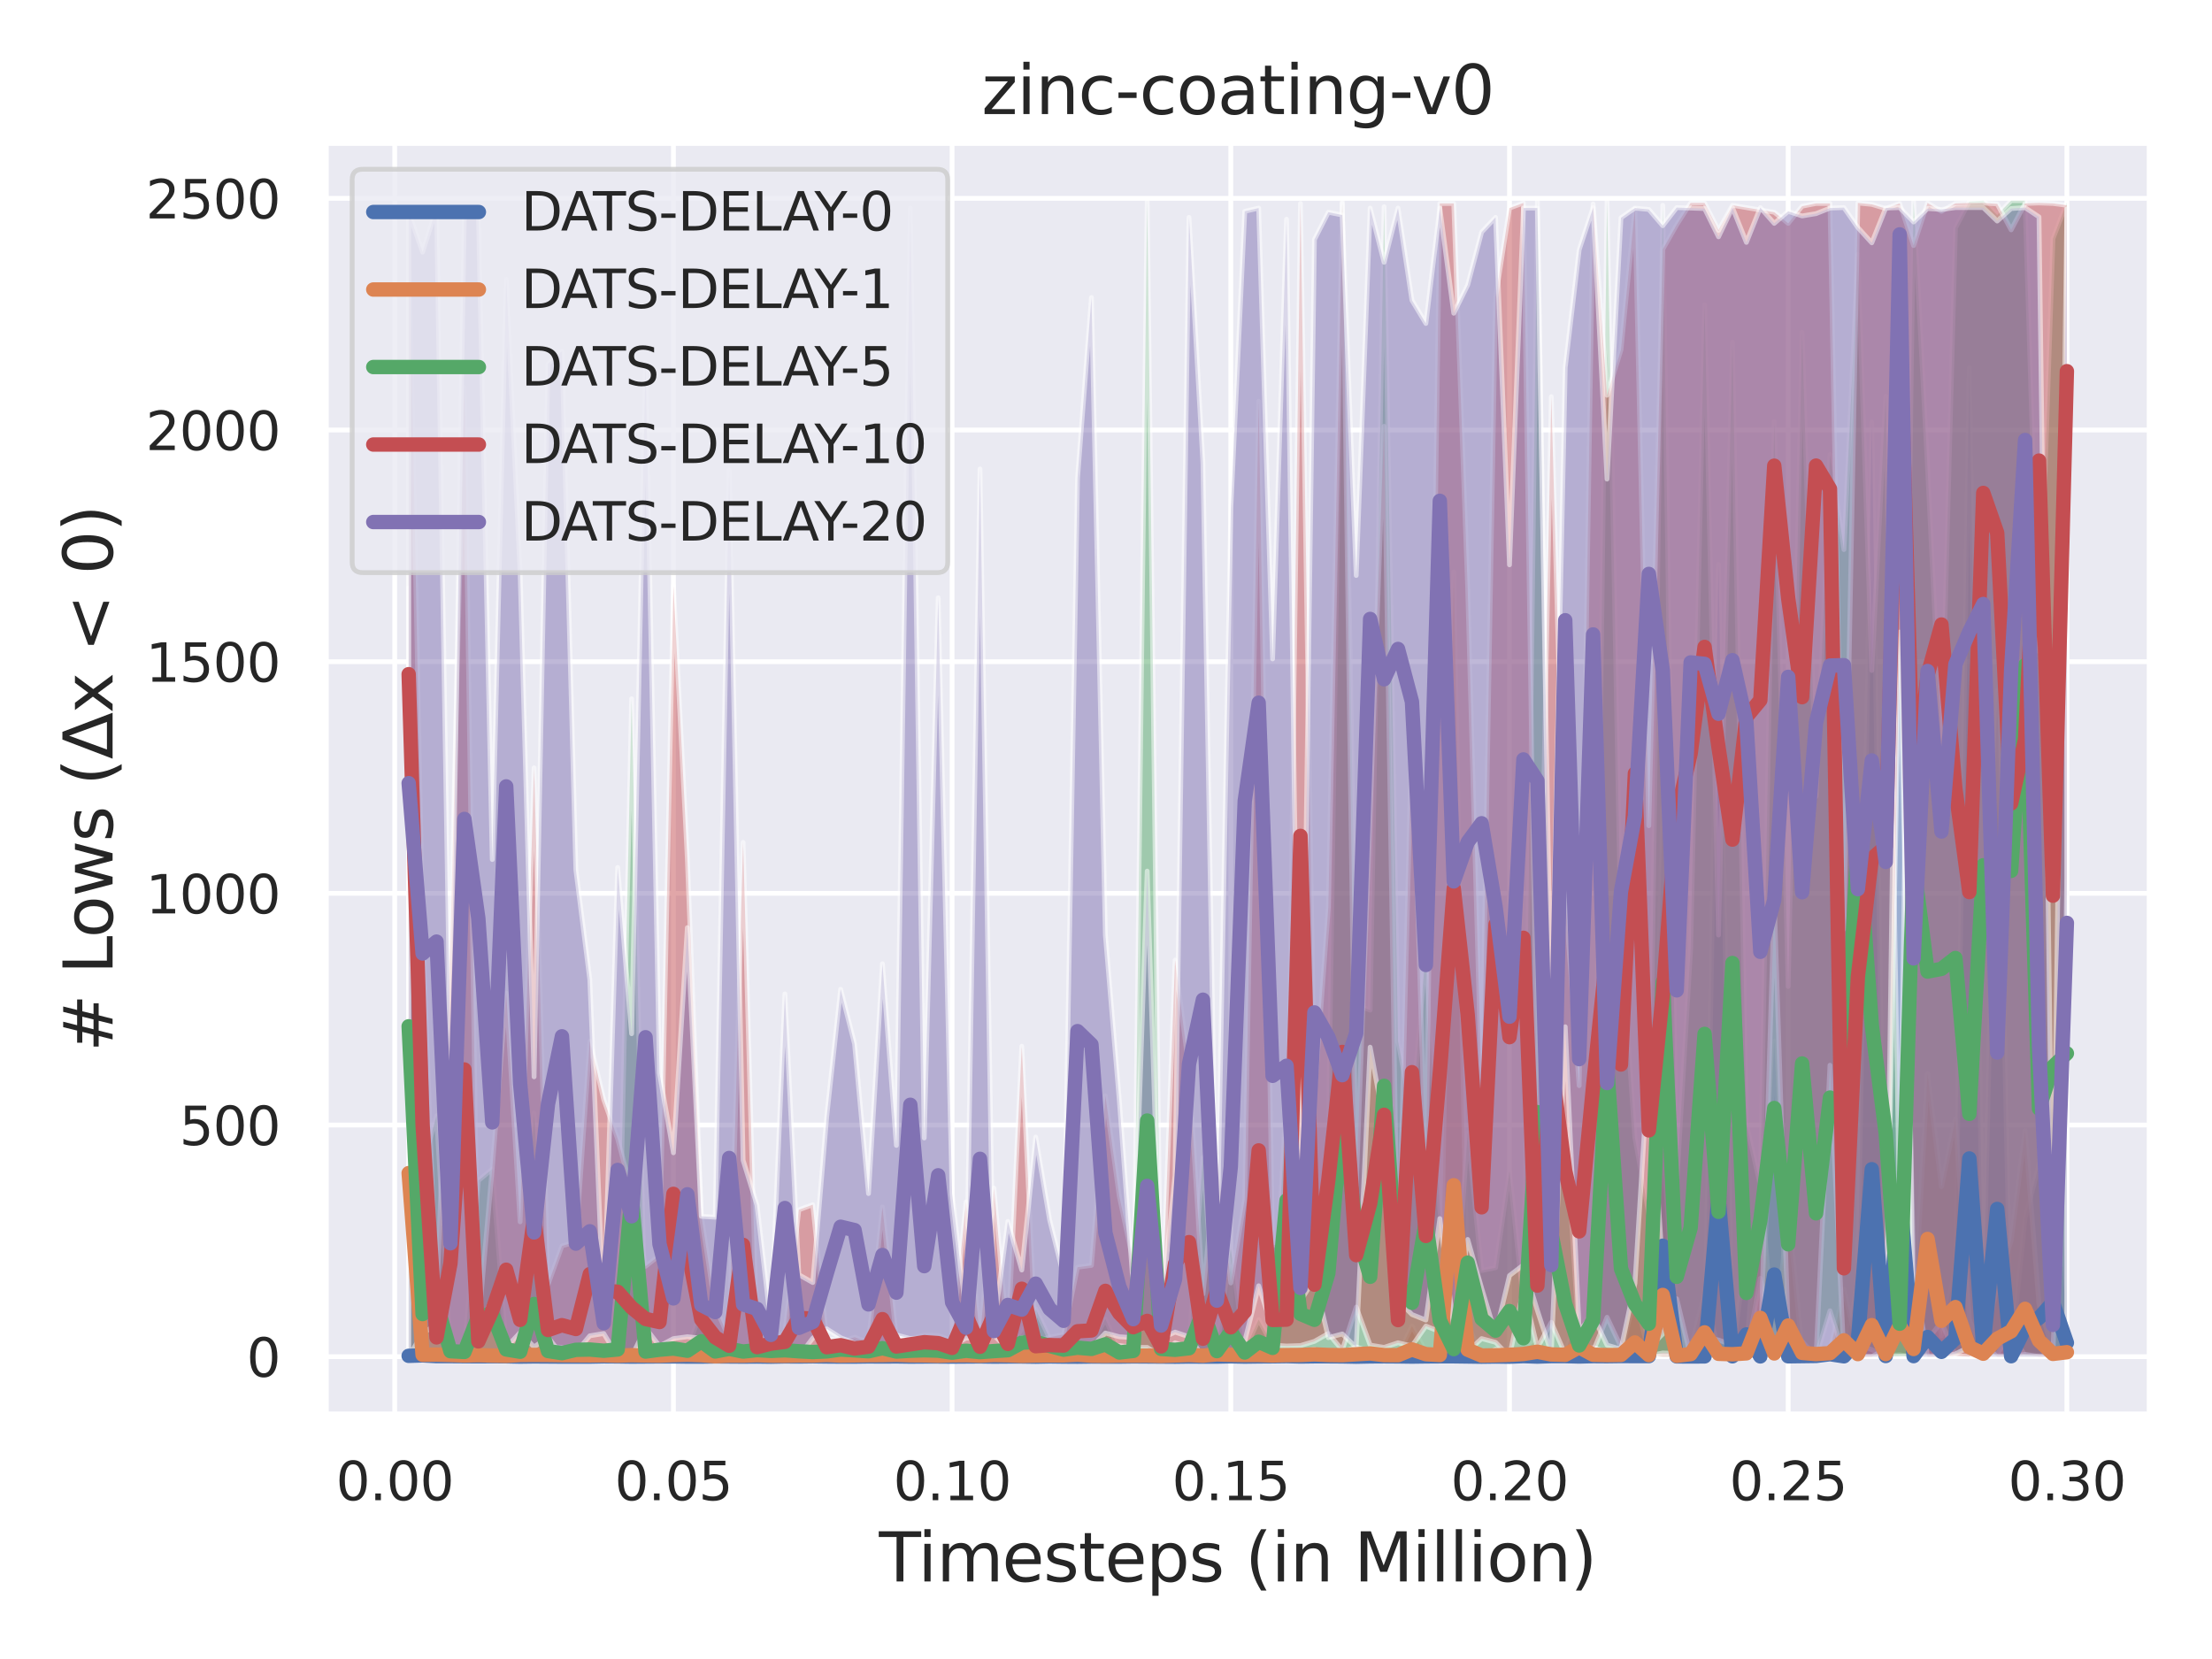 <?xml version="1.0" encoding="utf-8" standalone="no"?>
<!DOCTYPE svg PUBLIC "-//W3C//DTD SVG 1.1//EN"
  "http://www.w3.org/Graphics/SVG/1.1/DTD/svg11.dtd">
<svg xmlns:xlink="http://www.w3.org/1999/xlink" width="460.8pt" height="345.6pt" viewBox="0 0 460.8 345.6" xmlns="http://www.w3.org/2000/svg" version="1.1">
 <defs>
  <style type="text/css">*{stroke-linejoin: round; stroke-linecap: butt}</style>
 </defs>
 <g id="figure_1">
  <g id="patch_1">
   <path d="M 0 345.6 
L 460.8 345.6 
L 460.8 0 
L 0 0 
z
" style="fill: #ffffff"/>
  </g>
  <g id="axes_1">
   <g id="patch_2">
    <path d="M 67.86 294.66 
L 447.84 294.66 
L 447.84 29.76 
L 67.86 29.76 
z
" style="fill: #eaeaf2"/>
   </g>
   <g id="matplotlib.axis_1">
    <g id="xtick_1">
     <g id="line2d_1">
      <path d="M 82.229 294.66 
L 82.229 29.76 
" clip-path="url(#pc1e05908cb)" style="fill: none; stroke: #ffffff; stroke-linecap: round"/>
     </g>
     <g id="text_1">
      <!-- 0.00 -->
      <g style="fill: #262626" transform="translate(69.983 312.518)scale(0.11 -0.11)">
       <defs>
        <path id="DejaVuSans-30" d="M 2034 4250 
Q 1547 4250 1301 3770 
Q 1056 3291 1056 2328 
Q 1056 1369 1301 889 
Q 1547 409 2034 409 
Q 2525 409 2770 889 
Q 3016 1369 3016 2328 
Q 3016 3291 2770 3770 
Q 2525 4250 2034 4250 
z
M 2034 4750 
Q 2819 4750 3233 4129 
Q 3647 3509 3647 2328 
Q 3647 1150 3233 529 
Q 2819 -91 2034 -91 
Q 1250 -91 836 529 
Q 422 1150 422 2328 
Q 422 3509 836 4129 
Q 1250 4750 2034 4750 
z
" transform="scale(0.016)"/>
        <path id="DejaVuSans-2e" d="M 684 794 
L 1344 794 
L 1344 0 
L 684 0 
L 684 794 
z
" transform="scale(0.016)"/>
       </defs>
       <use xlink:href="#DejaVuSans-30"/>
       <use xlink:href="#DejaVuSans-2e" x="63.623"/>
       <use xlink:href="#DejaVuSans-30" x="95.41"/>
       <use xlink:href="#DejaVuSans-30" x="159.033"/>
      </g>
     </g>
    </g>
    <g id="xtick_2">
     <g id="line2d_2">
      <path d="M 140.286 294.66 
L 140.286 29.76 
" clip-path="url(#pc1e05908cb)" style="fill: none; stroke: #ffffff; stroke-linecap: round"/>
     </g>
     <g id="text_2">
      <!-- 0.05 -->
      <g style="fill: #262626" transform="translate(128.039 312.518)scale(0.11 -0.11)">
       <defs>
        <path id="DejaVuSans-35" d="M 691 4666 
L 3169 4666 
L 3169 4134 
L 1269 4134 
L 1269 2991 
Q 1406 3038 1543 3061 
Q 1681 3084 1819 3084 
Q 2600 3084 3056 2656 
Q 3513 2228 3513 1497 
Q 3513 744 3044 326 
Q 2575 -91 1722 -91 
Q 1428 -91 1123 -41 
Q 819 9 494 109 
L 494 744 
Q 775 591 1075 516 
Q 1375 441 1709 441 
Q 2250 441 2565 725 
Q 2881 1009 2881 1497 
Q 2881 1984 2565 2268 
Q 2250 2553 1709 2553 
Q 1456 2553 1204 2497 
Q 953 2441 691 2322 
L 691 4666 
z
" transform="scale(0.016)"/>
       </defs>
       <use xlink:href="#DejaVuSans-30"/>
       <use xlink:href="#DejaVuSans-2e" x="63.623"/>
       <use xlink:href="#DejaVuSans-30" x="95.41"/>
       <use xlink:href="#DejaVuSans-35" x="159.033"/>
      </g>
     </g>
    </g>
    <g id="xtick_3">
     <g id="line2d_3">
      <path d="M 198.342 294.66 
L 198.342 29.76 
" clip-path="url(#pc1e05908cb)" style="fill: none; stroke: #ffffff; stroke-linecap: round"/>
     </g>
     <g id="text_3">
      <!-- 0.10 -->
      <g style="fill: #262626" transform="translate(186.096 312.518)scale(0.11 -0.11)">
       <defs>
        <path id="DejaVuSans-31" d="M 794 531 
L 1825 531 
L 1825 4091 
L 703 3866 
L 703 4441 
L 1819 4666 
L 2450 4666 
L 2450 531 
L 3481 531 
L 3481 0 
L 794 0 
L 794 531 
z
" transform="scale(0.016)"/>
       </defs>
       <use xlink:href="#DejaVuSans-30"/>
       <use xlink:href="#DejaVuSans-2e" x="63.623"/>
       <use xlink:href="#DejaVuSans-31" x="95.41"/>
       <use xlink:href="#DejaVuSans-30" x="159.033"/>
      </g>
     </g>
    </g>
    <g id="xtick_4">
     <g id="line2d_4">
      <path d="M 256.399 294.66 
L 256.399 29.76 
" clip-path="url(#pc1e05908cb)" style="fill: none; stroke: #ffffff; stroke-linecap: round"/>
     </g>
     <g id="text_4">
      <!-- 0.15 -->
      <g style="fill: #262626" transform="translate(244.152 312.518)scale(0.11 -0.11)">
       <use xlink:href="#DejaVuSans-30"/>
       <use xlink:href="#DejaVuSans-2e" x="63.623"/>
       <use xlink:href="#DejaVuSans-31" x="95.41"/>
       <use xlink:href="#DejaVuSans-35" x="159.033"/>
      </g>
     </g>
    </g>
    <g id="xtick_5">
     <g id="line2d_5">
      <path d="M 314.455 294.66 
L 314.455 29.76 
" clip-path="url(#pc1e05908cb)" style="fill: none; stroke: #ffffff; stroke-linecap: round"/>
     </g>
     <g id="text_5">
      <!-- 0.20 -->
      <g style="fill: #262626" transform="translate(302.209 312.518)scale(0.11 -0.11)">
       <defs>
        <path id="DejaVuSans-32" d="M 1228 531 
L 3431 531 
L 3431 0 
L 469 0 
L 469 531 
Q 828 903 1448 1529 
Q 2069 2156 2228 2338 
Q 2531 2678 2651 2914 
Q 2772 3150 2772 3378 
Q 2772 3750 2511 3984 
Q 2250 4219 1831 4219 
Q 1534 4219 1204 4116 
Q 875 4013 500 3803 
L 500 4441 
Q 881 4594 1212 4672 
Q 1544 4750 1819 4750 
Q 2544 4750 2975 4387 
Q 3406 4025 3406 3419 
Q 3406 3131 3298 2873 
Q 3191 2616 2906 2266 
Q 2828 2175 2409 1742 
Q 1991 1309 1228 531 
z
" transform="scale(0.016)"/>
       </defs>
       <use xlink:href="#DejaVuSans-30"/>
       <use xlink:href="#DejaVuSans-2e" x="63.623"/>
       <use xlink:href="#DejaVuSans-32" x="95.41"/>
       <use xlink:href="#DejaVuSans-30" x="159.033"/>
      </g>
     </g>
    </g>
    <g id="xtick_6">
     <g id="line2d_6">
      <path d="M 372.512 294.66 
L 372.512 29.76 
" clip-path="url(#pc1e05908cb)" style="fill: none; stroke: #ffffff; stroke-linecap: round"/>
     </g>
     <g id="text_6">
      <!-- 0.25 -->
      <g style="fill: #262626" transform="translate(360.266 312.518)scale(0.11 -0.11)">
       <use xlink:href="#DejaVuSans-30"/>
       <use xlink:href="#DejaVuSans-2e" x="63.623"/>
       <use xlink:href="#DejaVuSans-32" x="95.41"/>
       <use xlink:href="#DejaVuSans-35" x="159.033"/>
      </g>
     </g>
    </g>
    <g id="xtick_7">
     <g id="line2d_7">
      <path d="M 430.568 294.66 
L 430.568 29.76 
" clip-path="url(#pc1e05908cb)" style="fill: none; stroke: #ffffff; stroke-linecap: round"/>
     </g>
     <g id="text_7">
      <!-- 0.30 -->
      <g style="fill: #262626" transform="translate(418.322 312.518)scale(0.11 -0.11)">
       <defs>
        <path id="DejaVuSans-33" d="M 2597 2516 
Q 3050 2419 3304 2112 
Q 3559 1806 3559 1356 
Q 3559 666 3084 287 
Q 2609 -91 1734 -91 
Q 1441 -91 1130 -33 
Q 819 25 488 141 
L 488 750 
Q 750 597 1062 519 
Q 1375 441 1716 441 
Q 2309 441 2620 675 
Q 2931 909 2931 1356 
Q 2931 1769 2642 2001 
Q 2353 2234 1838 2234 
L 1294 2234 
L 1294 2753 
L 1863 2753 
Q 2328 2753 2575 2939 
Q 2822 3125 2822 3475 
Q 2822 3834 2567 4026 
Q 2313 4219 1838 4219 
Q 1578 4219 1281 4162 
Q 984 4106 628 3988 
L 628 4550 
Q 988 4650 1302 4700 
Q 1616 4750 1894 4750 
Q 2613 4750 3031 4423 
Q 3450 4097 3450 3541 
Q 3450 3153 3228 2886 
Q 3006 2619 2597 2516 
z
" transform="scale(0.016)"/>
       </defs>
       <use xlink:href="#DejaVuSans-30"/>
       <use xlink:href="#DejaVuSans-2e" x="63.623"/>
       <use xlink:href="#DejaVuSans-33" x="95.41"/>
       <use xlink:href="#DejaVuSans-30" x="159.033"/>
      </g>
     </g>
    </g>
    <g id="text_8">
     <!-- Timesteps (in Million) -->
     <g style="fill: #262626" transform="translate(183.104 329.444)scale(0.14 -0.14)">
      <defs>
       <path id="DejaVuSans-54" d="M -19 4666 
L 3928 4666 
L 3928 4134 
L 2272 4134 
L 2272 0 
L 1638 0 
L 1638 4134 
L -19 4134 
L -19 4666 
z
" transform="scale(0.016)"/>
       <path id="DejaVuSans-69" d="M 603 3500 
L 1178 3500 
L 1178 0 
L 603 0 
L 603 3500 
z
M 603 4863 
L 1178 4863 
L 1178 4134 
L 603 4134 
L 603 4863 
z
" transform="scale(0.016)"/>
       <path id="DejaVuSans-6d" d="M 3328 2828 
Q 3544 3216 3844 3400 
Q 4144 3584 4550 3584 
Q 5097 3584 5394 3201 
Q 5691 2819 5691 2113 
L 5691 0 
L 5113 0 
L 5113 2094 
Q 5113 2597 4934 2840 
Q 4756 3084 4391 3084 
Q 3944 3084 3684 2787 
Q 3425 2491 3425 1978 
L 3425 0 
L 2847 0 
L 2847 2094 
Q 2847 2600 2669 2842 
Q 2491 3084 2119 3084 
Q 1678 3084 1418 2786 
Q 1159 2488 1159 1978 
L 1159 0 
L 581 0 
L 581 3500 
L 1159 3500 
L 1159 2956 
Q 1356 3278 1631 3431 
Q 1906 3584 2284 3584 
Q 2666 3584 2933 3390 
Q 3200 3197 3328 2828 
z
" transform="scale(0.016)"/>
       <path id="DejaVuSans-65" d="M 3597 1894 
L 3597 1613 
L 953 1613 
Q 991 1019 1311 708 
Q 1631 397 2203 397 
Q 2534 397 2845 478 
Q 3156 559 3463 722 
L 3463 178 
Q 3153 47 2828 -22 
Q 2503 -91 2169 -91 
Q 1331 -91 842 396 
Q 353 884 353 1716 
Q 353 2575 817 3079 
Q 1281 3584 2069 3584 
Q 2775 3584 3186 3129 
Q 3597 2675 3597 1894 
z
M 3022 2063 
Q 3016 2534 2758 2815 
Q 2500 3097 2075 3097 
Q 1594 3097 1305 2825 
Q 1016 2553 972 2059 
L 3022 2063 
z
" transform="scale(0.016)"/>
       <path id="DejaVuSans-73" d="M 2834 3397 
L 2834 2853 
Q 2591 2978 2328 3040 
Q 2066 3103 1784 3103 
Q 1356 3103 1142 2972 
Q 928 2841 928 2578 
Q 928 2378 1081 2264 
Q 1234 2150 1697 2047 
L 1894 2003 
Q 2506 1872 2764 1633 
Q 3022 1394 3022 966 
Q 3022 478 2636 193 
Q 2250 -91 1575 -91 
Q 1294 -91 989 -36 
Q 684 19 347 128 
L 347 722 
Q 666 556 975 473 
Q 1284 391 1588 391 
Q 1994 391 2212 530 
Q 2431 669 2431 922 
Q 2431 1156 2273 1281 
Q 2116 1406 1581 1522 
L 1381 1569 
Q 847 1681 609 1914 
Q 372 2147 372 2553 
Q 372 3047 722 3315 
Q 1072 3584 1716 3584 
Q 2034 3584 2315 3537 
Q 2597 3491 2834 3397 
z
" transform="scale(0.016)"/>
       <path id="DejaVuSans-74" d="M 1172 4494 
L 1172 3500 
L 2356 3500 
L 2356 3053 
L 1172 3053 
L 1172 1153 
Q 1172 725 1289 603 
Q 1406 481 1766 481 
L 2356 481 
L 2356 0 
L 1766 0 
Q 1100 0 847 248 
Q 594 497 594 1153 
L 594 3053 
L 172 3053 
L 172 3500 
L 594 3500 
L 594 4494 
L 1172 4494 
z
" transform="scale(0.016)"/>
       <path id="DejaVuSans-70" d="M 1159 525 
L 1159 -1331 
L 581 -1331 
L 581 3500 
L 1159 3500 
L 1159 2969 
Q 1341 3281 1617 3432 
Q 1894 3584 2278 3584 
Q 2916 3584 3314 3078 
Q 3713 2572 3713 1747 
Q 3713 922 3314 415 
Q 2916 -91 2278 -91 
Q 1894 -91 1617 61 
Q 1341 213 1159 525 
z
M 3116 1747 
Q 3116 2381 2855 2742 
Q 2594 3103 2138 3103 
Q 1681 3103 1420 2742 
Q 1159 2381 1159 1747 
Q 1159 1113 1420 752 
Q 1681 391 2138 391 
Q 2594 391 2855 752 
Q 3116 1113 3116 1747 
z
" transform="scale(0.016)"/>
       <path id="DejaVuSans-20" transform="scale(0.016)"/>
       <path id="DejaVuSans-28" d="M 1984 4856 
Q 1566 4138 1362 3434 
Q 1159 2731 1159 2009 
Q 1159 1288 1364 580 
Q 1569 -128 1984 -844 
L 1484 -844 
Q 1016 -109 783 600 
Q 550 1309 550 2009 
Q 550 2706 781 3412 
Q 1013 4119 1484 4856 
L 1984 4856 
z
" transform="scale(0.016)"/>
       <path id="DejaVuSans-6e" d="M 3513 2113 
L 3513 0 
L 2938 0 
L 2938 2094 
Q 2938 2591 2744 2837 
Q 2550 3084 2163 3084 
Q 1697 3084 1428 2787 
Q 1159 2491 1159 1978 
L 1159 0 
L 581 0 
L 581 3500 
L 1159 3500 
L 1159 2956 
Q 1366 3272 1645 3428 
Q 1925 3584 2291 3584 
Q 2894 3584 3203 3211 
Q 3513 2838 3513 2113 
z
" transform="scale(0.016)"/>
       <path id="DejaVuSans-4d" d="M 628 4666 
L 1569 4666 
L 2759 1491 
L 3956 4666 
L 4897 4666 
L 4897 0 
L 4281 0 
L 4281 4097 
L 3078 897 
L 2444 897 
L 1241 4097 
L 1241 0 
L 628 0 
L 628 4666 
z
" transform="scale(0.016)"/>
       <path id="DejaVuSans-6c" d="M 603 4863 
L 1178 4863 
L 1178 0 
L 603 0 
L 603 4863 
z
" transform="scale(0.016)"/>
       <path id="DejaVuSans-6f" d="M 1959 3097 
Q 1497 3097 1228 2736 
Q 959 2375 959 1747 
Q 959 1119 1226 758 
Q 1494 397 1959 397 
Q 2419 397 2687 759 
Q 2956 1122 2956 1747 
Q 2956 2369 2687 2733 
Q 2419 3097 1959 3097 
z
M 1959 3584 
Q 2709 3584 3137 3096 
Q 3566 2609 3566 1747 
Q 3566 888 3137 398 
Q 2709 -91 1959 -91 
Q 1206 -91 779 398 
Q 353 888 353 1747 
Q 353 2609 779 3096 
Q 1206 3584 1959 3584 
z
" transform="scale(0.016)"/>
       <path id="DejaVuSans-29" d="M 513 4856 
L 1013 4856 
Q 1481 4119 1714 3412 
Q 1947 2706 1947 2009 
Q 1947 1309 1714 600 
Q 1481 -109 1013 -844 
L 513 -844 
Q 928 -128 1133 580 
Q 1338 1288 1338 2009 
Q 1338 2731 1133 3434 
Q 928 4138 513 4856 
z
" transform="scale(0.016)"/>
      </defs>
      <use xlink:href="#DejaVuSans-54"/>
      <use xlink:href="#DejaVuSans-69" x="57.959"/>
      <use xlink:href="#DejaVuSans-6d" x="85.742"/>
      <use xlink:href="#DejaVuSans-65" x="183.154"/>
      <use xlink:href="#DejaVuSans-73" x="244.678"/>
      <use xlink:href="#DejaVuSans-74" x="296.777"/>
      <use xlink:href="#DejaVuSans-65" x="335.986"/>
      <use xlink:href="#DejaVuSans-70" x="397.51"/>
      <use xlink:href="#DejaVuSans-73" x="460.986"/>
      <use xlink:href="#DejaVuSans-20" x="513.086"/>
      <use xlink:href="#DejaVuSans-28" x="544.873"/>
      <use xlink:href="#DejaVuSans-69" x="583.887"/>
      <use xlink:href="#DejaVuSans-6e" x="611.67"/>
      <use xlink:href="#DejaVuSans-20" x="675.049"/>
      <use xlink:href="#DejaVuSans-4d" x="706.836"/>
      <use xlink:href="#DejaVuSans-69" x="793.115"/>
      <use xlink:href="#DejaVuSans-6c" x="820.898"/>
      <use xlink:href="#DejaVuSans-6c" x="848.682"/>
      <use xlink:href="#DejaVuSans-69" x="876.465"/>
      <use xlink:href="#DejaVuSans-6f" x="904.248"/>
      <use xlink:href="#DejaVuSans-6e" x="965.43"/>
      <use xlink:href="#DejaVuSans-29" x="1028.809"/>
     </g>
    </g>
   </g>
   <g id="matplotlib.axis_2">
    <g id="ytick_1">
     <g id="line2d_8">
      <path d="M 67.86 282.619 
L 447.84 282.619 
" clip-path="url(#pc1e05908cb)" style="fill: none; stroke: #ffffff; stroke-linecap: round"/>
     </g>
     <g id="text_9">
      <!-- 0 -->
      <g style="fill: #262626" transform="translate(51.361 286.798)scale(0.11 -0.11)">
       <use xlink:href="#DejaVuSans-30"/>
      </g>
     </g>
    </g>
    <g id="ytick_2">
     <g id="line2d_9">
      <path d="M 67.86 234.359 
L 447.84 234.359 
" clip-path="url(#pc1e05908cb)" style="fill: none; stroke: #ffffff; stroke-linecap: round"/>
     </g>
     <g id="text_10">
      <!-- 500 -->
      <g style="fill: #262626" transform="translate(37.364 238.538)scale(0.11 -0.11)">
       <use xlink:href="#DejaVuSans-35"/>
       <use xlink:href="#DejaVuSans-30" x="63.623"/>
       <use xlink:href="#DejaVuSans-30" x="127.246"/>
      </g>
     </g>
    </g>
    <g id="ytick_3">
     <g id="line2d_10">
      <path d="M 67.86 186.099 
L 447.84 186.099 
" clip-path="url(#pc1e05908cb)" style="fill: none; stroke: #ffffff; stroke-linecap: round"/>
     </g>
     <g id="text_11">
      <!-- 1000 -->
      <g style="fill: #262626" transform="translate(30.365 190.278)scale(0.11 -0.11)">
       <use xlink:href="#DejaVuSans-31"/>
       <use xlink:href="#DejaVuSans-30" x="63.623"/>
       <use xlink:href="#DejaVuSans-30" x="127.246"/>
       <use xlink:href="#DejaVuSans-30" x="190.869"/>
      </g>
     </g>
    </g>
    <g id="ytick_4">
     <g id="line2d_11">
      <path d="M 67.86 137.839 
L 447.84 137.839 
" clip-path="url(#pc1e05908cb)" style="fill: none; stroke: #ffffff; stroke-linecap: round"/>
     </g>
     <g id="text_12">
      <!-- 1500 -->
      <g style="fill: #262626" transform="translate(30.365 142.018)scale(0.11 -0.11)">
       <use xlink:href="#DejaVuSans-31"/>
       <use xlink:href="#DejaVuSans-35" x="63.623"/>
       <use xlink:href="#DejaVuSans-30" x="127.246"/>
       <use xlink:href="#DejaVuSans-30" x="190.869"/>
      </g>
     </g>
    </g>
    <g id="ytick_5">
     <g id="line2d_12">
      <path d="M 67.86 89.578 
L 447.84 89.578 
" clip-path="url(#pc1e05908cb)" style="fill: none; stroke: #ffffff; stroke-linecap: round"/>
     </g>
     <g id="text_13">
      <!-- 2000 -->
      <g style="fill: #262626" transform="translate(30.365 93.758)scale(0.11 -0.11)">
       <use xlink:href="#DejaVuSans-32"/>
       <use xlink:href="#DejaVuSans-30" x="63.623"/>
       <use xlink:href="#DejaVuSans-30" x="127.246"/>
       <use xlink:href="#DejaVuSans-30" x="190.869"/>
      </g>
     </g>
    </g>
    <g id="ytick_6">
     <g id="line2d_13">
      <path d="M 67.86 41.318 
L 447.84 41.318 
" clip-path="url(#pc1e05908cb)" style="fill: none; stroke: #ffffff; stroke-linecap: round"/>
     </g>
     <g id="text_14">
      <!-- 2500 -->
      <g style="fill: #262626" transform="translate(30.365 45.497)scale(0.11 -0.11)">
       <use xlink:href="#DejaVuSans-32"/>
       <use xlink:href="#DejaVuSans-35" x="63.623"/>
       <use xlink:href="#DejaVuSans-30" x="127.246"/>
       <use xlink:href="#DejaVuSans-30" x="190.869"/>
      </g>
     </g>
    </g>
    <g id="text_15">
     <!-- # Lows (Δx &lt; 0) -->
     <g style="fill: #262626" transform="translate(23.453 219.12)rotate(-90)scale(0.14 -0.14)">
      <defs>
       <path id="DejaVuSans-23" d="M 3272 2816 
L 2363 2816 
L 2100 1772 
L 3016 1772 
L 3272 2816 
z
M 2803 4594 
L 2478 3297 
L 3391 3297 
L 3719 4594 
L 4219 4594 
L 3897 3297 
L 4872 3297 
L 4872 2816 
L 3775 2816 
L 3519 1772 
L 4513 1772 
L 4513 1294 
L 3397 1294 
L 3072 0 
L 2572 0 
L 2894 1294 
L 1978 1294 
L 1656 0 
L 1153 0 
L 1478 1294 
L 494 1294 
L 494 1772 
L 1594 1772 
L 1856 2816 
L 850 2816 
L 850 3297 
L 1978 3297 
L 2297 4594 
L 2803 4594 
z
" transform="scale(0.016)"/>
       <path id="DejaVuSans-4c" d="M 628 4666 
L 1259 4666 
L 1259 531 
L 3531 531 
L 3531 0 
L 628 0 
L 628 4666 
z
" transform="scale(0.016)"/>
       <path id="DejaVuSans-77" d="M 269 3500 
L 844 3500 
L 1563 769 
L 2278 3500 
L 2956 3500 
L 3675 769 
L 4391 3500 
L 4966 3500 
L 4050 0 
L 3372 0 
L 2619 2869 
L 1863 0 
L 1184 0 
L 269 3500 
z
" transform="scale(0.016)"/>
       <path id="DejaVuSans-394" d="M 2188 4044 
L 906 525 
L 3472 525 
L 2188 4044 
z
M 50 0 
L 1831 4666 
L 2547 4666 
L 4325 0 
L 50 0 
z
" transform="scale(0.016)"/>
       <path id="DejaVuSans-78" d="M 3513 3500 
L 2247 1797 
L 3578 0 
L 2900 0 
L 1881 1375 
L 863 0 
L 184 0 
L 1544 1831 
L 300 3500 
L 978 3500 
L 1906 2253 
L 2834 3500 
L 3513 3500 
z
" transform="scale(0.016)"/>
       <path id="DejaVuSans-3c" d="M 4684 3150 
L 1459 2003 
L 4684 863 
L 4684 294 
L 678 1747 
L 678 2266 
L 4684 3719 
L 4684 3150 
z
" transform="scale(0.016)"/>
      </defs>
      <use xlink:href="#DejaVuSans-23"/>
      <use xlink:href="#DejaVuSans-20" x="83.789"/>
      <use xlink:href="#DejaVuSans-4c" x="115.576"/>
      <use xlink:href="#DejaVuSans-6f" x="169.539"/>
      <use xlink:href="#DejaVuSans-77" x="230.721"/>
      <use xlink:href="#DejaVuSans-73" x="312.508"/>
      <use xlink:href="#DejaVuSans-20" x="364.607"/>
      <use xlink:href="#DejaVuSans-28" x="396.395"/>
      <use xlink:href="#DejaVuSans-394" x="435.408"/>
      <use xlink:href="#DejaVuSans-78" x="503.816"/>
      <use xlink:href="#DejaVuSans-20" x="562.996"/>
      <use xlink:href="#DejaVuSans-3c" x="594.783"/>
      <use xlink:href="#DejaVuSans-20" x="678.572"/>
      <use xlink:href="#DejaVuSans-30" x="710.359"/>
      <use xlink:href="#DejaVuSans-29" x="773.982"/>
     </g>
    </g>
   </g>
   <g id="PolyCollection_1">
    <defs>
     <path id="mbaa9a3937f" d="M 85.132 -63.077 
L 85.132 -63.174 
L 88.035 -63.27 
L 90.937 -63.27 
L 93.84 -63.174 
L 96.743 -63.077 
L 99.646 -63.077 
L 102.549 -63.174 
L 105.452 -63.077 
L 108.354 -63.077 
L 111.257 -63.077 
L 114.16 -63.077 
L 117.063 -63.077 
L 119.966 -63.077 
L 122.869 -63.077 
L 125.771 -63.077 
L 128.674 -63.077 
L 131.577 -63.077 
L 134.48 -63.077 
L 137.383 -63.174 
L 140.286 -63.174 
L 143.188 -63.077 
L 146.091 -63.077 
L 148.994 -63.174 
L 151.897 -63.077 
L 154.8 -63.077 
L 157.702 -63.077 
L 160.605 -62.981 
L 163.508 -63.077 
L 166.411 -63.174 
L 169.314 -63.174 
L 172.217 -63.077 
L 175.119 -63.077 
L 178.022 -63.077 
L 180.925 -63.077 
L 183.828 -63.077 
L 186.731 -63.077 
L 189.634 -63.077 
L 192.536 -63.077 
L 195.439 -63.077 
L 198.342 -63.077 
L 201.245 -63.077 
L 204.148 -63.077 
L 207.051 -63.077 
L 209.953 -63.077 
L 212.856 -63.174 
L 215.759 -62.981 
L 218.662 -63.077 
L 221.565 -63.077 
L 224.467 -62.981 
L 227.37 -63.077 
L 230.273 -63.077 
L 233.176 -63.077 
L 236.079 -63.174 
L 238.982 -63.174 
L 241.884 -63.077 
L 244.787 -62.981 
L 247.69 -63.077 
L 250.593 -63.077 
L 253.496 -63.077 
L 256.399 -63.077 
L 259.301 -63.077 
L 262.204 -63.174 
L 265.107 -63.367 
L 268.01 -63.174 
L 270.913 -63.174 
L 273.816 -63.077 
L 276.718 -63.27 
L 279.621 -63.174 
L 282.524 -62.981 
L 285.427 -63.174 
L 288.33 -63.174 
L 291.233 -63.174 
L 294.135 -63.077 
L 297.038 -63.174 
L 299.941 -63.077 
L 302.844 -63.27 
L 305.747 -63.077 
L 308.649 -62.981 
L 311.552 -63.077 
L 314.455 -62.981 
L 317.358 -63.27 
L 320.261 -63.077 
L 323.164 -63.367 
L 326.066 -63.27 
L 328.969 -63.077 
L 331.872 -63.464 
L 334.775 -63.367 
L 337.678 -63.367 
L 340.581 -63.464 
L 343.483 -63.174 
L 346.386 -177.357 
L 349.289 -63.077 
L 352.192 -63.077 
L 355.095 -63.27 
L 357.998 -228.031 
L 360.9 -63.174 
L 363.803 -85.567 
L 366.706 -63.174 
L 369.609 -128.711 
L 372.512 -63.174 
L 375.414 -63.27 
L 378.317 -63.464 
L 381.22 -64.525 
L 384.123 -63.27 
L 387.026 -78.521 
L 389.929 -257.662 
L 392.831 -63.27 
L 395.734 -233.05 
L 398.637 -63.174 
L 401.54 -82.768 
L 404.443 -67.324 
L 407.346 -81.609 
L 410.248 -268.955 
L 413.151 -71.764 
L 416.054 -201.681 
L 418.957 -63.27 
L 421.86 -91.84 
L 424.763 -102.94 
L 427.665 -118.866 
L 430.568 -76.011 
L 430.568 -62.981 
L 430.568 -62.981 
L 427.665 -62.981 
L 424.763 -62.981 
L 421.86 -63.077 
L 418.957 -62.981 
L 416.054 -63.077 
L 413.151 -63.077 
L 410.248 -62.981 
L 407.346 -62.981 
L 404.443 -63.077 
L 401.54 -62.981 
L 398.637 -63.077 
L 395.734 -62.981 
L 392.831 -62.981 
L 389.929 -63.077 
L 387.026 -62.981 
L 384.123 -62.981 
L 381.22 -62.981 
L 378.317 -62.981 
L 375.414 -62.981 
L 372.512 -62.981 
L 369.609 -62.981 
L 366.706 -62.981 
L 363.803 -62.981 
L 360.9 -62.981 
L 357.998 -63.077 
L 355.095 -62.981 
L 352.192 -62.981 
L 349.289 -62.981 
L 346.386 -62.981 
L 343.483 -63.077 
L 340.581 -62.981 
L 337.678 -62.981 
L 334.775 -62.981 
L 331.872 -62.981 
L 328.969 -62.981 
L 326.066 -62.981 
L 323.164 -62.981 
L 320.261 -62.981 
L 317.358 -62.981 
L 314.455 -62.981 
L 311.552 -62.981 
L 308.649 -62.981 
L 305.747 -62.981 
L 302.844 -62.981 
L 299.941 -62.981 
L 297.038 -62.981 
L 294.135 -62.981 
L 291.233 -62.981 
L 288.33 -62.981 
L 285.427 -62.981 
L 282.524 -62.981 
L 279.621 -62.981 
L 276.718 -62.981 
L 273.816 -62.981 
L 270.913 -62.981 
L 268.01 -62.981 
L 265.107 -62.981 
L 262.204 -62.981 
L 259.301 -62.981 
L 256.399 -62.981 
L 253.496 -62.981 
L 250.593 -62.981 
L 247.69 -62.981 
L 244.787 -62.981 
L 241.884 -62.981 
L 238.982 -62.981 
L 236.079 -62.981 
L 233.176 -62.981 
L 230.273 -62.981 
L 227.37 -62.981 
L 224.467 -62.981 
L 221.565 -62.981 
L 218.662 -62.981 
L 215.759 -62.981 
L 212.856 -62.981 
L 209.953 -62.981 
L 207.051 -62.981 
L 204.148 -62.981 
L 201.245 -62.981 
L 198.342 -62.981 
L 195.439 -62.981 
L 192.536 -62.981 
L 189.634 -62.981 
L 186.731 -62.981 
L 183.828 -62.981 
L 180.925 -62.981 
L 178.022 -62.981 
L 175.119 -62.981 
L 172.217 -62.981 
L 169.314 -62.981 
L 166.411 -62.981 
L 163.508 -62.981 
L 160.605 -62.981 
L 157.702 -62.981 
L 154.8 -62.981 
L 151.897 -62.981 
L 148.994 -62.981 
L 146.091 -62.981 
L 143.188 -62.981 
L 140.286 -62.981 
L 137.383 -62.981 
L 134.48 -62.981 
L 131.577 -62.981 
L 128.674 -62.981 
L 125.771 -62.981 
L 122.869 -62.981 
L 119.966 -62.981 
L 117.063 -62.981 
L 114.16 -62.981 
L 111.257 -62.981 
L 108.354 -62.981 
L 105.452 -62.981 
L 102.549 -62.981 
L 99.646 -62.981 
L 96.743 -63.077 
L 93.84 -62.981 
L 90.937 -62.981 
L 88.035 -63.174 
L 85.132 -63.077 
z
" style="stroke: #ffffff; stroke-opacity: 0.5"/>
    </defs>
    <g clip-path="url(#pc1e05908cb)">
     <use xlink:href="#mbaa9a3937f" x="0" y="345.6" style="fill: #4c72b0; fill-opacity: 0.5; stroke: #ffffff; stroke-opacity: 0.5"/>
    </g>
   </g>
   <g id="PolyCollection_2">
    <defs>
     <path id="mc3b6331285" d="M 85.132 -63.367 
L 85.132 -207.086 
L 88.035 -63.56 
L 90.937 -63.657 
L 93.84 -63.657 
L 96.743 -63.367 
L 99.646 -63.464 
L 102.549 -63.367 
L 105.452 -63.27 
L 108.354 -63.367 
L 111.257 -63.56 
L 114.16 -63.464 
L 117.063 -63.56 
L 119.966 -63.367 
L 122.869 -63.367 
L 125.771 -63.367 
L 128.674 -63.27 
L 131.577 -63.367 
L 134.48 -63.367 
L 137.383 -63.367 
L 140.286 -63.367 
L 143.188 -63.56 
L 146.091 -63.367 
L 148.994 -63.27 
L 151.897 -63.27 
L 154.8 -63.27 
L 157.702 -63.56 
L 160.605 -63.367 
L 163.508 -63.27 
L 166.411 -63.27 
L 169.314 -63.27 
L 172.217 -63.56 
L 175.119 -63.27 
L 178.022 -63.27 
L 180.925 -63.464 
L 183.828 -63.464 
L 186.731 -63.657 
L 189.634 -63.367 
L 192.536 -63.464 
L 195.439 -63.27 
L 198.342 -63.367 
L 201.245 -63.367 
L 204.148 -63.27 
L 207.051 -63.56 
L 209.953 -63.367 
L 212.856 -63.174 
L 215.759 -63.367 
L 218.662 -63.367 
L 221.565 -63.464 
L 224.467 -63.657 
L 227.37 -63.27 
L 230.273 -63.27 
L 233.176 -63.367 
L 236.079 -63.56 
L 238.982 -63.464 
L 241.884 -63.27 
L 244.787 -63.367 
L 247.69 -63.464 
L 250.593 -63.56 
L 253.496 -64.332 
L 256.399 -63.56 
L 259.301 -63.56 
L 262.204 -63.56 
L 265.107 -63.367 
L 268.01 -63.56 
L 270.913 -63.56 
L 273.816 -64.236 
L 276.718 -63.367 
L 279.621 -63.464 
L 282.524 -64.043 
L 285.427 -64.815 
L 288.33 -63.657 
L 291.233 -63.367 
L 294.135 -69.351 
L 297.038 -64.043 
L 299.941 -63.367 
L 302.844 -226.486 
L 305.747 -69.641 
L 308.649 -63.367 
L 311.552 -63.56 
L 314.455 -63.657 
L 317.358 -64.043 
L 320.261 -66.649 
L 323.164 -63.657 
L 326.066 -64.043 
L 328.969 -71.764 
L 331.872 -63.85 
L 334.775 -63.464 
L 337.678 -63.56 
L 340.581 -75.722 
L 343.483 -63.657 
L 346.386 -108.635 
L 349.289 -63.367 
L 352.192 -64.622 
L 355.095 -76.204 
L 357.998 -64.429 
L 360.9 -64.139 
L 363.803 -64.139 
L 366.706 -100.431 
L 369.609 -63.946 
L 372.512 -94.157 
L 375.414 -64.139 
L 378.317 -64.236 
L 381.22 -64.332 
L 384.123 -76.976 
L 387.026 -64.622 
L 389.929 -91.551 
L 392.831 -64.139 
L 395.734 -92.709 
L 398.637 -69.641 
L 401.54 -121.955 
L 404.443 -98.404 
L 407.346 -112.496 
L 410.248 -70.703 
L 413.151 -64.139 
L 416.054 -77.749 
L 418.957 -87.208 
L 421.86 -110.083 
L 424.763 -73.888 
L 427.665 -64.139 
L 430.568 -65.104 
L 430.568 -63.174 
L 430.568 -63.174 
L 427.665 -63.174 
L 424.763 -63.27 
L 421.86 -63.464 
L 418.957 -62.981 
L 416.054 -63.367 
L 413.151 -63.077 
L 410.248 -63.077 
L 407.346 -63.174 
L 404.443 -63.174 
L 401.54 -63.27 
L 398.637 -62.981 
L 395.734 -63.367 
L 392.831 -63.174 
L 389.929 -62.981 
L 387.026 -62.981 
L 384.123 -63.174 
L 381.22 -63.27 
L 378.317 -62.981 
L 375.414 -63.077 
L 372.512 -62.981 
L 369.609 -63.367 
L 366.706 -63.27 
L 363.803 -63.27 
L 360.9 -63.174 
L 357.998 -63.27 
L 355.095 -63.174 
L 352.192 -62.981 
L 349.289 -62.981 
L 346.386 -62.981 
L 343.483 -63.174 
L 340.581 -63.27 
L 337.678 -63.174 
L 334.775 -63.174 
L 331.872 -63.077 
L 328.969 -63.174 
L 326.066 -62.981 
L 323.164 -63.174 
L 320.261 -63.077 
L 317.358 -63.174 
L 314.455 -63.174 
L 311.552 -63.077 
L 308.649 -63.077 
L 305.747 -63.077 
L 302.844 -63.174 
L 299.941 -63.27 
L 297.038 -63.174 
L 294.135 -62.981 
L 291.233 -63.077 
L 288.33 -63.174 
L 285.427 -63.174 
L 282.524 -63.27 
L 279.621 -63.174 
L 276.718 -63.27 
L 273.816 -63.174 
L 270.913 -63.174 
L 268.01 -63.077 
L 265.107 -62.981 
L 262.204 -63.174 
L 259.301 -63.27 
L 256.399 -63.174 
L 253.496 -63.174 
L 250.593 -62.981 
L 247.69 -63.174 
L 244.787 -63.077 
L 241.884 -62.981 
L 238.982 -62.981 
L 236.079 -62.981 
L 233.176 -63.077 
L 230.273 -63.077 
L 227.37 -63.077 
L 224.467 -63.077 
L 221.565 -63.077 
L 218.662 -63.174 
L 215.759 -63.174 
L 212.856 -63.077 
L 209.953 -63.174 
L 207.051 -63.174 
L 204.148 -63.077 
L 201.245 -63.174 
L 198.342 -63.174 
L 195.439 -62.981 
L 192.536 -63.174 
L 189.634 -63.174 
L 186.731 -63.174 
L 183.828 -62.981 
L 180.925 -63.077 
L 178.022 -63.174 
L 175.119 -63.174 
L 172.217 -63.174 
L 169.314 -63.077 
L 166.411 -63.174 
L 163.508 -62.981 
L 160.605 -62.981 
L 157.702 -63.077 
L 154.8 -62.981 
L 151.897 -62.981 
L 148.994 -62.981 
L 146.091 -63.174 
L 143.188 -63.174 
L 140.286 -63.174 
L 137.383 -63.077 
L 134.48 -63.077 
L 131.577 -63.174 
L 128.674 -63.077 
L 125.771 -63.077 
L 122.869 -63.174 
L 119.966 -63.174 
L 117.063 -62.981 
L 114.16 -63.174 
L 111.257 -63.27 
L 108.354 -63.27 
L 105.452 -62.981 
L 102.549 -63.077 
L 99.646 -63.174 
L 96.743 -63.077 
L 93.84 -63.077 
L 90.937 -63.174 
L 88.035 -63.174 
L 85.132 -63.367 
z
" style="stroke: #ffffff; stroke-opacity: 0.5"/>
    </defs>
    <g clip-path="url(#pc1e05908cb)">
     <use xlink:href="#mc3b6331285" x="0" y="345.6" style="fill: #dd8452; fill-opacity: 0.5; stroke: #ffffff; stroke-opacity: 0.5"/>
    </g>
   </g>
   <g id="PolyCollection_3">
    <defs>
     <path id="m1c836efb79" d="M 85.132 -64.139 
L 85.132 -223.108 
L 88.035 -102.747 
L 90.937 -113.171 
L 93.84 -64.429 
L 96.743 -64.236 
L 99.646 -99.659 
L 102.549 -102.072 
L 105.452 -65.104 
L 108.354 -64.429 
L 111.257 -113.751 
L 114.16 -64.429 
L 117.063 -64.043 
L 119.966 -65.394 
L 122.869 -64.622 
L 125.771 -65.008 
L 128.674 -65.49 
L 131.577 -200.04 
L 134.48 -64.236 
L 137.383 -64.622 
L 140.286 -65.104 
L 143.188 -64.622 
L 146.091 -72.536 
L 148.994 -64.525 
L 151.897 -64.911 
L 154.8 -64.429 
L 157.702 -64.911 
L 160.605 -64.718 
L 163.508 -64.911 
L 166.411 -64.525 
L 169.314 -64.911 
L 172.217 -64.622 
L 175.119 -66.552 
L 178.022 -65.104 
L 180.925 -64.525 
L 183.828 -65.587 
L 186.731 -64.429 
L 189.634 -64.718 
L 192.536 -64.911 
L 195.439 -64.525 
L 198.342 -64.043 
L 201.245 -64.815 
L 204.148 -64.525 
L 207.051 -64.622 
L 209.953 -64.911 
L 212.856 -67.807 
L 215.759 -72.923 
L 218.662 -66.745 
L 221.565 -65.394 
L 224.467 -65.587 
L 227.37 -65.49 
L 230.273 -70.799 
L 233.176 -64.525 
L 236.079 -64.911 
L 238.982 -303.703 
L 241.884 -65.394 
L 244.787 -65.683 
L 247.69 -65.877 
L 250.593 -104.485 
L 253.496 -64.815 
L 256.399 -85.47 
L 259.301 -64.332 
L 262.204 -70.703 
L 265.107 -65.394 
L 268.01 -117.611 
L 270.913 -92.999 
L 273.816 -81.995 
L 276.718 -108.249 
L 279.621 -303.703 
L 282.524 -136.24 
L 285.427 -135.178 
L 288.33 -302.544 
L 291.233 -128.711 
L 294.135 -113.268 
L 297.038 -147.726 
L 299.941 -93.674 
L 302.844 -67.807 
L 305.747 -109.697 
L 308.649 -80.934 
L 311.552 -81.513 
L 314.455 -101.686 
L 317.358 -74.37 
L 320.261 -303.799 
L 323.164 -124.175 
L 326.066 -111.724 
L 328.969 -66.456 
L 331.872 -74.467 
L 334.775 -303.799 
L 337.678 -150.621 
L 340.581 -108.635 
L 343.483 -92.709 
L 346.386 -302.834 
L 349.289 -98.983 
L 352.192 -148.112 
L 355.095 -282.082 
L 357.998 -150.814 
L 360.9 -274.36 
L 363.803 -111.531 
L 366.706 -98.693 
L 369.609 -257.759 
L 372.512 -140.101 
L 375.414 -276.387 
L 378.317 -179.674 
L 381.22 -250.906 
L 384.123 -231.119 
L 387.026 -292.603 
L 389.929 -205.927 
L 392.831 -263.068 
L 395.734 -91.261 
L 398.637 -303.703 
L 401.54 -248.396 
L 404.443 -189.616 
L 407.346 -298.104 
L 410.248 -303.606 
L 413.151 -303.799 
L 416.054 -300.807 
L 418.957 -303.799 
L 421.86 -303.799 
L 424.763 -209.885 
L 427.665 -295.884 
L 430.568 -303.413 
L 430.568 -62.981 
L 430.568 -62.981 
L 427.665 -62.981 
L 424.763 -63.077 
L 421.86 -63.174 
L 418.957 -68 
L 416.054 -63.464 
L 413.151 -64.429 
L 410.248 -64.236 
L 407.346 -63.27 
L 404.443 -70.22 
L 401.54 -66.552 
L 398.637 -63.077 
L 395.734 -63.077 
L 392.831 -62.981 
L 389.929 -64.429 
L 387.026 -65.587 
L 384.123 -63.464 
L 381.22 -72.536 
L 378.317 -62.981 
L 375.414 -66.166 
L 372.512 -65.008 
L 369.609 -63.464 
L 366.706 -79.293 
L 363.803 -63.174 
L 360.9 -63.464 
L 357.998 -64.718 
L 355.095 -64.525 
L 352.192 -64.429 
L 349.289 -63.657 
L 346.386 -63.753 
L 343.483 -63.174 
L 340.581 -64.525 
L 337.678 -62.981 
L 334.775 -63.946 
L 331.872 -64.911 
L 328.969 -64.525 
L 326.066 -63.56 
L 323.164 -63.27 
L 320.261 -64.043 
L 317.358 -63.077 
L 314.455 -63.946 
L 311.552 -64.525 
L 308.649 -62.981 
L 305.747 -63.464 
L 302.844 -63.077 
L 299.941 -63.464 
L 297.038 -64.429 
L 294.135 -63.56 
L 291.233 -63.946 
L 288.33 -62.981 
L 285.427 -64.043 
L 282.524 -65.008 
L 279.621 -63.946 
L 276.718 -62.981 
L 273.816 -64.525 
L 270.913 -64.043 
L 268.01 -64.043 
L 265.107 -63.946 
L 262.204 -63.946 
L 259.301 -62.981 
L 256.399 -62.981 
L 253.496 -63.464 
L 250.593 -63.56 
L 247.69 -63.946 
L 244.787 -63.464 
L 241.884 -63.946 
L 238.982 -63.946 
L 236.079 -63.27 
L 233.176 -62.981 
L 230.273 -63.56 
L 227.37 -64.043 
L 224.467 -64.429 
L 221.565 -63.946 
L 218.662 -64.236 
L 215.759 -63.946 
L 212.856 -63.946 
L 209.953 -63.946 
L 207.051 -62.981 
L 204.148 -63.464 
L 201.245 -63.56 
L 198.342 -63.56 
L 195.439 -64.043 
L 192.536 -63.464 
L 189.634 -63.946 
L 186.731 -63.464 
L 183.828 -63.657 
L 180.925 -63.753 
L 178.022 -63.464 
L 175.119 -63.464 
L 172.217 -63.464 
L 169.314 -63.464 
L 166.411 -63.56 
L 163.508 -63.56 
L 160.605 -63.56 
L 157.702 -63.946 
L 154.8 -63.85 
L 151.897 -64.429 
L 148.994 -63.753 
L 146.091 -64.236 
L 143.188 -63.946 
L 140.286 -64.236 
L 137.383 -63.946 
L 134.48 -63.946 
L 131.577 -63.946 
L 128.674 -63.464 
L 125.771 -63.56 
L 122.869 -64.139 
L 119.966 -63.464 
L 117.063 -63.464 
L 114.16 -63.946 
L 111.257 -63.464 
L 108.354 -63.56 
L 105.452 -63.464 
L 102.549 -63.56 
L 99.646 -62.981 
L 96.743 -63.464 
L 93.84 -63.464 
L 90.937 -64.043 
L 88.035 -63.56 
L 85.132 -64.139 
z
" style="stroke: #ffffff; stroke-opacity: 0.5"/>
    </defs>
    <g clip-path="url(#pc1e05908cb)">
     <use xlink:href="#m1c836efb79" x="0" y="345.6" style="fill: #55a868; fill-opacity: 0.5; stroke: #ffffff; stroke-opacity: 0.5"/>
    </g>
   </g>
   <g id="PolyCollection_4">
    <defs>
     <path id="m57c786bb11" d="M 85.132 -111.917 
L 85.132 -299.842 
L 88.035 -153.227 
L 90.937 -73.695 
L 93.84 -149.849 
L 96.743 -264.901 
L 99.646 -69.448 
L 102.549 -102.265 
L 105.452 -138.749 
L 108.354 -91.068 
L 111.257 -185.658 
L 114.16 -78.038 
L 117.063 -86.049 
L 119.966 -86.918 
L 122.869 -128.711 
L 125.771 -116.55 
L 128.674 -108.345 
L 131.577 -97.439 
L 134.48 -81.802 
L 137.383 -84.119 
L 140.286 -223.591 
L 143.188 -166.74 
L 146.091 -92.42 
L 148.994 -73.309 
L 151.897 -66.842 
L 154.8 -170.118 
L 157.702 -66.07 
L 160.605 -66.649 
L 163.508 -68 
L 166.411 -93.578 
L 169.314 -94.64 
L 172.217 -66.842 
L 175.119 -66.07 
L 178.022 -67.035 
L 180.925 -65.973 
L 183.828 -94.157 
L 186.731 -66.938 
L 189.634 -66.745 
L 192.536 -67.517 
L 195.439 -67.421 
L 198.342 -66.263 
L 201.245 -95.219 
L 204.148 -67.035 
L 207.051 -98.114 
L 209.953 -66.359 
L 212.856 -127.65 
L 215.759 -66.07 
L 218.662 -67.035 
L 221.565 -67.614 
L 224.467 -81.609 
L 227.37 -81.995 
L 230.273 -117.322 
L 233.176 -96.377 
L 236.079 -82.768 
L 238.982 -89.91 
L 241.884 -67.131 
L 244.787 -145.602 
L 247.69 -122.727 
L 250.593 -76.011 
L 253.496 -104.678 
L 256.399 -78.328 
L 259.301 -95.798 
L 262.204 -262.006 
L 265.107 -86.339 
L 268.01 -85.663 
L 270.913 -303.22 
L 273.816 -117.515 
L 276.718 -156.606 
L 279.621 -303.22 
L 282.524 -98.5 
L 285.427 -176.585 
L 288.33 -256.794 
L 291.233 -77.362 
L 294.135 -195.31 
L 297.038 -101.299 
L 299.941 -303.22 
L 302.844 -303.22 
L 305.747 -223.012 
L 308.649 -118.094 
L 311.552 -283.626 
L 314.455 -302.255 
L 317.358 -303.316 
L 320.261 -111.724 
L 323.164 -262.971 
L 326.066 -158.729 
L 328.969 -119.445 
L 331.872 -303.123 
L 334.775 -263.261 
L 337.678 -272.72 
L 340.581 -302.062 
L 343.483 -173.593 
L 346.386 -293.664 
L 349.289 -298.78 
L 352.192 -303.316 
L 355.095 -303.316 
L 357.998 -297.622 
L 360.9 -302.834 
L 363.803 -302.351 
L 366.706 -301.869 
L 369.609 -301.386 
L 372.512 -299.07 
L 375.414 -302.641 
L 378.317 -303.22 
L 381.22 -303.22 
L 384.123 -152.069 
L 387.026 -303.316 
L 389.929 -303.027 
L 392.831 -302.158 
L 395.734 -303.22 
L 398.637 -294.437 
L 401.54 -303.316 
L 404.443 -301.579 
L 407.346 -303.22 
L 410.248 -303.316 
L 413.151 -303.316 
L 416.054 -303.123 
L 418.957 -297.718 
L 421.86 -303.22 
L 424.763 -303.316 
L 427.665 -303.22 
L 430.568 -302.834 
L 430.568 -162.493 
L 430.568 -162.493 
L 427.665 -62.981 
L 424.763 -62.981 
L 421.86 -63.464 
L 418.957 -62.981 
L 416.054 -62.981 
L 413.151 -65.49 
L 410.248 -62.981 
L 407.346 -63.174 
L 404.443 -62.981 
L 401.54 -62.981 
L 398.637 -81.03 
L 395.734 -213.939 
L 392.831 -64.622 
L 389.929 -62.981 
L 387.026 -62.981 
L 384.123 -62.981 
L 381.22 -123.692 
L 378.317 -62.981 
L 375.414 -63.174 
L 372.512 -68.483 
L 369.609 -157.86 
L 366.706 -62.981 
L 363.803 -67.903 
L 360.9 -65.394 
L 357.998 -66.456 
L 355.095 -66.938 
L 352.192 -62.981 
L 349.289 -75.046 
L 346.386 -67.71 
L 343.483 -64.718 
L 340.581 -66.359 
L 337.678 -65.008 
L 334.775 -71.185 
L 331.872 -64.043 
L 328.969 -64.043 
L 326.066 -63.464 
L 323.164 -70.123 
L 320.261 -64.815 
L 317.358 -77.073 
L 314.455 -62.981 
L 311.552 -65.973 
L 308.649 -66.745 
L 305.747 -64.043 
L 302.844 -62.981 
L 299.941 -68.193 
L 297.038 -69.351 
L 294.135 -65.201 
L 291.233 -65.877 
L 288.33 -64.911 
L 285.427 -65.394 
L 282.524 -73.309 
L 279.621 -64.332 
L 276.718 -67.807 
L 273.816 -66.166 
L 270.913 -65.297 
L 268.01 -65.201 
L 265.107 -65.394 
L 262.204 -66.07 
L 259.301 -64.043 
L 256.399 -64.043 
L 253.496 -66.07 
L 250.593 -62.981 
L 247.69 -64.911 
L 244.787 -65.877 
L 241.884 -63.077 
L 238.982 -64.911 
L 236.079 -64.911 
L 233.176 -65.297 
L 230.273 -64.622 
L 227.37 -64.043 
L 224.467 -63.946 
L 221.565 -64.043 
L 218.662 -64.911 
L 215.759 -62.981 
L 212.856 -64.043 
L 209.953 -63.946 
L 207.051 -62.981 
L 204.148 -62.981 
L 201.245 -64.911 
L 198.342 -62.981 
L 195.439 -64.911 
L 192.536 -64.911 
L 189.634 -62.981 
L 186.731 -62.981 
L 183.828 -64.043 
L 180.925 -63.946 
L 178.022 -63.077 
L 175.119 -64.139 
L 172.217 -63.946 
L 169.314 -64.043 
L 166.411 -64.429 
L 163.508 -64.911 
L 160.605 -65.008 
L 157.702 -63.946 
L 154.8 -64.911 
L 151.897 -62.981 
L 148.994 -62.981 
L 146.091 -63.946 
L 143.188 -64.043 
L 140.286 -64.043 
L 137.383 -65.008 
L 134.48 -64.911 
L 131.577 -64.043 
L 128.674 -64.043 
L 125.771 -64.911 
L 122.869 -64.911 
L 119.966 -62.981 
L 117.063 -64.911 
L 114.16 -65.201 
L 111.257 -62.981 
L 108.354 -64.911 
L 105.452 -65.104 
L 102.549 -62.981 
L 99.646 -63.946 
L 96.743 -63.946 
L 93.84 -64.911 
L 90.937 -63.946 
L 88.035 -62.981 
L 85.132 -111.917 
z
" style="stroke: #ffffff; stroke-opacity: 0.5"/>
    </defs>
    <g clip-path="url(#pc1e05908cb)">
     <use xlink:href="#m57c786bb11" x="0" y="345.6" style="fill: #c44e52; fill-opacity: 0.5; stroke: #ffffff; stroke-opacity: 0.5"/>
    </g>
   </g>
   <g id="PolyCollection_5">
    <defs>
     <path id="m2bb59ec042" d="M 85.132 -62.981 
L 85.132 -301.386 
L 88.035 -293.085 
L 90.937 -302.255 
L 93.84 -124.078 
L 96.743 -302.351 
L 99.646 -302.158 
L 102.549 -166.547 
L 105.452 -287.391 
L 108.354 -226.293 
L 111.257 -121.279 
L 114.16 -269.824 
L 117.063 -272.43 
L 119.966 -164.424 
L 122.869 -141.548 
L 125.771 -71.764 
L 128.674 -164.906 
L 131.577 -130.256 
L 134.48 -270.017 
L 137.383 -122.051 
L 140.286 -105.45 
L 143.188 -152.359 
L 146.091 -92.227 
L 148.994 -92.034 
L 151.897 -247.721 
L 154.8 -103.906 
L 157.702 -94.543 
L 160.605 -69.544 
L 163.508 -138.556 
L 166.411 -80.065 
L 169.314 -78.424 
L 172.217 -112.978 
L 175.119 -139.522 
L 178.022 -128.132 
L 180.925 -96.956 
L 183.828 -144.83 
L 186.731 -106.994 
L 189.634 -302.255 
L 192.536 -108.538 
L 195.439 -221.081 
L 198.342 -96.956 
L 201.245 -71.861 
L 204.148 -247.914 
L 207.051 -69.351 
L 209.953 -91.165 
L 212.856 -81.03 
L 215.759 -108.732 
L 218.662 -91.454 
L 221.565 -79.872 
L 224.467 -245.983 
L 227.37 -283.626 
L 230.273 -150.814 
L 233.176 -116.357 
L 236.079 -77.652 
L 238.982 -164.134 
L 241.884 -72.536 
L 244.787 -100.72 
L 247.69 -300.324 
L 250.593 -249.169 
L 253.496 -84.022 
L 256.399 -239.613 
L 259.301 -301.579 
L 262.204 -302.255 
L 265.107 -208.341 
L 268.01 -299.938 
L 270.913 -87.111 
L 273.816 -295.691 
L 276.718 -301.386 
L 279.621 -300.807 
L 282.524 -225.714 
L 285.427 -302.255 
L 288.33 -290.962 
L 291.233 -302.255 
L 294.135 -283.047 
L 297.038 -278.221 
L 299.941 -302.255 
L 302.844 -280.345 
L 305.747 -286.232 
L 308.649 -297.236 
L 311.552 -300.324 
L 314.455 -227.934 
L 317.358 -302.255 
L 320.261 -302.255 
L 323.164 -131.221 
L 326.066 -269.052 
L 328.969 -293.568 
L 331.872 -302.351 
L 334.775 -245.79 
L 337.678 -300.228 
L 340.581 -302.255 
L 343.483 -301.965 
L 346.386 -298.587 
L 349.289 -302.351 
L 352.192 -302.255 
L 355.095 -302.158 
L 357.998 -296.271 
L 360.9 -302.351 
L 363.803 -295.112 
L 366.706 -302.351 
L 369.609 -299.07 
L 372.512 -301.579 
L 375.414 -300.614 
L 378.317 -301.097 
L 381.22 -302.255 
L 384.123 -302.351 
L 387.026 -298.201 
L 389.929 -295.016 
L 392.831 -302.255 
L 395.734 -302.351 
L 398.637 -299.359 
L 401.54 -302.158 
L 404.443 -301.965 
L 407.346 -302.351 
L 410.248 -302.351 
L 413.151 -302.351 
L 416.054 -299.552 
L 418.957 -302.158 
L 421.86 -302.351 
L 424.763 -300.421 
L 427.665 -82.961 
L 430.568 -302.062 
L 430.568 -62.981 
L 430.568 -62.981 
L 427.665 -62.981 
L 424.763 -62.981 
L 421.86 -62.981 
L 418.957 -62.981 
L 416.054 -62.981 
L 413.151 -62.981 
L 410.248 -65.008 
L 407.346 -63.56 
L 404.443 -62.981 
L 401.54 -62.981 
L 398.637 -62.981 
L 395.734 -277.546 
L 392.831 -62.981 
L 389.929 -62.981 
L 387.026 -62.981 
L 384.123 -63.077 
L 381.22 -62.981 
L 378.317 -62.981 
L 375.414 -63.174 
L 372.512 -63.753 
L 369.609 -63.56 
L 366.706 -62.981 
L 363.803 -67.517 
L 360.9 -63.27 
L 357.998 -63.27 
L 355.095 -62.981 
L 352.192 -62.981 
L 349.289 -63.077 
L 346.386 -81.223 
L 343.483 -124.754 
L 340.581 -78.231 
L 337.678 -64.525 
L 334.775 -65.394 
L 331.872 -71.475 
L 328.969 -68.483 
L 326.066 -131.703 
L 323.164 -63.657 
L 320.261 -72.633 
L 317.358 -82.092 
L 314.455 -79.872 
L 311.552 -67.71 
L 308.649 -77.266 
L 305.747 -87.401 
L 302.844 -69.255 
L 299.941 -91.744 
L 297.038 -70.606 
L 294.135 -71.764 
L 291.233 -74.756 
L 288.33 -111.724 
L 285.427 -127.456 
L 282.524 -64.911 
L 279.621 -67.71 
L 276.718 -66.938 
L 273.816 -79.196 
L 270.913 -74.563 
L 268.01 -72.15 
L 265.107 -68.772 
L 262.204 -77.749 
L 259.301 -66.166 
L 256.399 -62.981 
L 253.496 -64.043 
L 250.593 -62.981 
L 247.69 -67.131 
L 244.787 -68.096 
L 241.884 -66.745 
L 238.982 -70.22 
L 236.079 -66.938 
L 233.176 -67.131 
L 230.273 -67.903 
L 227.37 -64.911 
L 224.467 -62.981 
L 221.565 -62.981 
L 218.662 -64.911 
L 215.759 -65.78 
L 212.856 -66.938 
L 209.953 -64.622 
L 207.051 -67.421 
L 204.148 -66.842 
L 201.245 -66.842 
L 198.342 -65.201 
L 195.439 -66.842 
L 192.536 -66.842 
L 189.634 -66.745 
L 186.731 -67.517 
L 183.828 -64.911 
L 180.925 -65.008 
L 178.022 -65.78 
L 175.119 -66.938 
L 172.217 -68.772 
L 169.314 -66.842 
L 166.411 -62.981 
L 163.508 -66.842 
L 160.605 -66.842 
L 157.702 -63.174 
L 154.8 -62.981 
L 151.897 -66.842 
L 148.994 -64.911 
L 146.091 -66.842 
L 143.188 -67.131 
L 140.286 -66.745 
L 137.383 -65.201 
L 134.48 -68.965 
L 131.577 -62.981 
L 128.674 -62.981 
L 125.771 -67.807 
L 122.869 -67.324 
L 119.966 -63.85 
L 117.063 -63.27 
L 114.16 -67.035 
L 111.257 -65.008 
L 108.354 -68 
L 105.452 -64.911 
L 102.549 -75.239 
L 99.646 -68.096 
L 96.743 -62.981 
L 93.84 -64.911 
L 90.937 -69.737 
L 88.035 -67.807 
L 85.132 -62.981 
z
" style="stroke: #ffffff; stroke-opacity: 0.5"/>
    </defs>
    <g clip-path="url(#pc1e05908cb)">
     <use xlink:href="#m2bb59ec042" x="0" y="345.6" style="fill: #8172b3; fill-opacity: 0.5; stroke: #ffffff; stroke-opacity: 0.5"/>
    </g>
   </g>
   <g id="line2d_14">
    <path d="M 85.132 282.445 
L 88.035 282.349 
L 90.937 282.503 
L 93.84 282.503 
L 96.743 282.523 
L 99.646 282.542 
L 102.549 282.523 
L 105.452 282.542 
L 108.354 282.6 
L 111.257 282.561 
L 114.16 282.58 
L 117.063 282.6 
L 119.966 282.6 
L 122.869 282.6 
L 125.771 282.542 
L 128.674 282.561 
L 131.577 282.6 
L 134.48 282.58 
L 137.383 282.561 
L 140.286 282.561 
L 143.188 282.6 
L 146.091 282.6 
L 148.994 282.561 
L 151.897 282.58 
L 154.8 282.6 
L 157.702 282.58 
L 160.605 282.619 
L 163.508 282.561 
L 166.411 282.58 
L 169.314 282.542 
L 172.217 282.58 
L 175.119 282.6 
L 178.022 282.6 
L 180.925 282.561 
L 183.828 282.58 
L 186.731 282.561 
L 189.634 282.6 
L 192.536 282.58 
L 195.439 282.58 
L 198.342 282.6 
L 201.245 282.58 
L 204.148 282.561 
L 207.051 282.6 
L 209.953 282.58 
L 212.856 282.58 
L 215.759 282.619 
L 218.662 282.561 
L 221.565 282.6 
L 224.467 282.619 
L 227.37 282.58 
L 230.273 282.6 
L 233.176 282.6 
L 236.079 282.561 
L 238.982 282.58 
L 241.884 282.6 
L 244.787 282.619 
L 247.69 282.58 
L 250.593 282.6 
L 253.496 282.6 
L 256.399 282.542 
L 259.301 282.6 
L 262.204 282.561 
L 265.107 282.542 
L 268.01 282.503 
L 270.913 282.58 
L 273.816 282.542 
L 276.718 282.542 
L 279.621 282.561 
L 282.524 282.619 
L 285.427 282.561 
L 288.33 282.542 
L 291.233 282.561 
L 294.135 282.6 
L 297.038 282.561 
L 299.941 282.542 
L 302.844 282.542 
L 305.747 282.58 
L 308.649 282.619 
L 311.552 282.58 
L 314.455 282.619 
L 317.358 282.503 
L 320.261 282.6 
L 323.164 282.503 
L 326.066 282.503 
L 328.969 282.58 
L 331.872 282.503 
L 334.775 282.523 
L 337.678 282.484 
L 340.581 282.503 
L 343.483 282.503 
L 346.386 259.512 
L 349.289 282.561 
L 352.192 282.58 
L 355.095 282.561 
L 357.998 249.513 
L 360.9 282.542 
L 363.803 277.986 
L 366.706 282.561 
L 369.609 265.516 
L 372.512 282.542 
L 375.414 282.503 
L 378.317 282.465 
L 381.22 282.098 
L 384.123 282.542 
L 387.026 279.395 
L 389.929 243.567 
L 392.831 282.484 
L 395.734 248.451 
L 398.637 282.503 
L 401.54 278.527 
L 404.443 281.615 
L 407.346 278.816 
L 410.248 241.328 
L 413.151 280.727 
L 416.054 251.848 
L 418.957 282.523 
L 421.86 276.654 
L 424.763 274.55 
L 427.665 271.307 
L 430.568 279.723 
" clip-path="url(#pc1e05908cb)" style="fill: none; stroke: #4c72b0; stroke-width: 3; stroke-linecap: round"/>
   </g>
   <g id="line2d_15">
    <path d="M 85.132 244.378 
L 88.035 282.233 
L 90.937 282.194 
L 93.84 282.272 
L 96.743 282.368 
L 99.646 282.31 
L 102.549 282.387 
L 105.452 282.445 
L 108.354 282.272 
L 111.257 282.252 
L 114.16 282.272 
L 117.063 282.31 
L 119.966 282.33 
L 122.869 282.349 
L 125.771 282.33 
L 128.674 282.407 
L 131.577 282.31 
L 134.48 282.368 
L 137.383 282.407 
L 140.286 282.291 
L 143.188 282.214 
L 146.091 282.31 
L 148.994 282.523 
L 151.897 282.407 
L 154.8 282.407 
L 157.702 282.31 
L 160.605 282.407 
L 163.508 282.426 
L 166.411 282.368 
L 169.314 282.387 
L 172.217 282.272 
L 175.119 282.387 
L 178.022 282.349 
L 180.925 282.31 
L 183.828 282.291 
L 186.731 282.233 
L 189.634 282.33 
L 192.536 282.349 
L 195.439 282.426 
L 198.342 282.33 
L 201.245 282.31 
L 204.148 282.407 
L 207.051 282.272 
L 209.953 282.33 
L 212.856 282.445 
L 215.759 282.368 
L 218.662 282.349 
L 221.565 282.349 
L 224.467 282.214 
L 227.37 282.407 
L 230.273 282.445 
L 233.176 282.387 
L 236.079 282.407 
L 238.982 282.387 
L 241.884 282.465 
L 244.787 282.368 
L 247.69 282.272 
L 250.593 282.407 
L 253.496 282.136 
L 256.399 282.233 
L 259.301 282.272 
L 262.204 282.272 
L 265.107 282.368 
L 268.01 282.291 
L 270.913 282.272 
L 273.816 282.136 
L 276.718 282.272 
L 279.621 282.31 
L 282.524 282.117 
L 285.427 281.943 
L 288.33 282.291 
L 291.233 282.31 
L 294.135 281.113 
L 297.038 282.098 
L 299.941 282.272 
L 302.844 246.907 
L 305.747 281.171 
L 308.649 282.387 
L 311.552 282.33 
L 314.455 282.233 
L 317.358 282.059 
L 320.261 281.596 
L 323.164 282.156 
L 326.066 282.233 
L 328.969 280.65 
L 331.872 282.214 
L 334.775 282.291 
L 337.678 282.252 
L 340.581 279.666 
L 343.483 282.291 
L 346.386 269.763 
L 349.289 282.445 
L 352.192 282.079 
L 355.095 277.561 
L 357.998 282.021 
L 360.9 282.117 
L 363.803 281.924 
L 366.706 274.531 
L 369.609 281.943 
L 372.512 276.133 
L 375.414 281.828 
L 378.317 282.079 
L 381.22 281.886 
L 384.123 279.222 
L 387.026 282.079 
L 389.929 276.056 
L 392.831 282.079 
L 395.734 276.133 
L 398.637 281.017 
L 401.54 258.103 
L 404.443 275.148 
L 407.346 272.291 
L 410.248 280.631 
L 413.151 282.001 
L 416.054 278.893 
L 418.957 277.33 
L 421.86 272.658 
L 424.763 279.279 
L 427.665 282.04 
L 430.568 281.692 
" clip-path="url(#pc1e05908cb)" style="fill: none; stroke: #dd8452; stroke-width: 3; stroke-linecap: round"/>
   </g>
   <g id="line2d_16">
    <path d="M 85.132 213.8 
L 88.035 273.739 
L 90.937 271.539 
L 93.84 281.48 
L 96.743 281.635 
L 99.646 274.222 
L 102.549 273.701 
L 105.452 281.113 
L 108.354 281.596 
L 111.257 271.654 
L 114.16 281.442 
L 117.063 281.886 
L 119.966 281.191 
L 122.869 281.133 
L 125.771 281.384 
L 128.674 281.113 
L 131.577 249.184 
L 134.48 281.557 
L 137.383 281.171 
L 140.286 280.92 
L 143.188 281.384 
L 146.091 279.415 
L 148.994 281.538 
L 151.897 280.978 
L 154.8 281.557 
L 157.702 281.249 
L 160.605 281.422 
L 163.508 281.287 
L 166.411 281.499 
L 169.314 281.654 
L 172.217 281.519 
L 175.119 281.133 
L 178.022 281.306 
L 180.925 281.499 
L 183.828 280.843 
L 186.731 281.557 
L 189.634 281.384 
L 192.536 281.287 
L 195.439 281.364 
L 198.342 281.789 
L 201.245 281.384 
L 204.148 281.673 
L 207.051 281.461 
L 209.953 281.268 
L 212.856 279.704 
L 215.759 279.55 
L 218.662 280.38 
L 221.565 281.152 
L 224.467 280.747 
L 227.37 280.998 
L 230.273 280.052 
L 233.176 281.75 
L 236.079 281.422 
L 238.982 233.432 
L 241.884 280.998 
L 244.787 281.191 
L 247.69 280.862 
L 250.593 273.16 
L 253.496 281.461 
L 256.399 277.465 
L 259.301 281.75 
L 262.204 279.511 
L 265.107 280.785 
L 268.01 250.053 
L 270.913 273.701 
L 273.816 274.936 
L 276.718 265.226 
L 279.621 231.985 
L 282.524 256.057 
L 285.427 265.979 
L 288.33 226.193 
L 291.233 267.543 
L 294.135 271.384 
L 297.038 254.358 
L 299.941 275.11 
L 302.844 281.036 
L 305.747 263.045 
L 308.649 274.724 
L 311.552 277.195 
L 314.455 273.121 
L 317.358 278.778 
L 320.261 231.676 
L 323.164 256.848 
L 326.066 271.616 
L 328.969 280.283 
L 331.872 275.033 
L 334.775 221.811 
L 337.678 264.28 
L 340.581 271.654 
L 343.483 275.747 
L 346.386 204.592 
L 349.289 265.979 
L 352.192 255.767 
L 355.095 215.383 
L 357.998 252.447 
L 360.9 200.615 
L 363.803 269.338 
L 366.706 254.242 
L 369.609 230.826 
L 372.512 259.203 
L 375.414 221.541 
L 378.317 252.756 
L 381.22 228.645 
L 384.123 230.768 
L 387.026 174.227 
L 389.929 213.568 
L 392.831 236.116 
L 395.734 275.747 
L 398.637 179.671 
L 401.54 202.391 
L 404.443 201.832 
L 407.346 199.573 
L 410.248 232.042 
L 413.151 180.25 
L 416.054 181.987 
L 418.957 181.408 
L 421.86 138.572 
L 424.763 230.942 
L 427.665 222.178 
L 430.568 219.437 
" clip-path="url(#pc1e05908cb)" style="fill: none; stroke: #55a868; stroke-width: 3; stroke-linecap: round"/>
   </g>
   <g id="line2d_17">
    <path d="M 85.132 140.445 
L 88.035 234.34 
L 90.937 278.604 
L 93.84 263.18 
L 96.743 222.796 
L 99.646 279.434 
L 102.549 272.986 
L 105.452 264.512 
L 108.354 274.955 
L 111.257 253.586 
L 114.16 277.06 
L 117.063 276.056 
L 119.966 276.847 
L 122.869 265.419 
L 125.771 268.797 
L 128.674 269.106 
L 131.577 272.388 
L 134.48 274.762 
L 137.383 275.399 
L 140.286 248.702 
L 143.188 260.091 
L 146.091 274.859 
L 148.994 278.585 
L 151.897 280.341 
L 154.8 259.338 
L 157.702 280.631 
L 160.605 279.897 
L 163.508 279.53 
L 166.411 274.55 
L 169.314 274.704 
L 172.217 280.65 
L 175.119 280.225 
L 178.022 280.92 
L 180.925 280.534 
L 183.828 274.801 
L 186.731 280.496 
L 189.634 280.052 
L 192.536 279.608 
L 195.439 279.801 
L 198.342 280.785 
L 201.245 274.009 
L 204.148 280.554 
L 207.051 273.932 
L 209.953 279.955 
L 212.856 268.469 
L 215.759 280.438 
L 218.662 280.206 
L 221.565 280.303 
L 224.467 277.33 
L 227.37 277.156 
L 230.273 268.913 
L 233.176 273.565 
L 236.079 276.48 
L 238.982 275.168 
L 241.884 280.476 
L 244.787 263.257 
L 247.69 258.759 
L 250.593 278.874 
L 253.496 268.836 
L 256.399 276.5 
L 259.301 273.218 
L 262.204 239.648 
L 265.107 274.975 
L 268.01 274.897 
L 270.913 174.13 
L 273.816 267.62 
L 276.718 245.787 
L 279.621 219.147 
L 282.524 261.462 
L 285.427 250.69 
L 288.33 232.235 
L 291.233 274.994 
L 294.135 223.356 
L 297.038 257.466 
L 299.941 223.452 
L 302.844 185.076 
L 305.747 211.426 
L 308.649 251.501 
L 311.552 192.566 
L 314.455 216.059 
L 317.358 195.365 
L 320.261 267.813 
L 323.164 221.657 
L 326.066 243.953 
L 328.969 256.52 
L 331.872 226.309 
L 334.775 198.009 
L 337.678 221.753 
L 340.581 161.139 
L 343.483 235.479 
L 346.386 207.256 
L 349.289 169.555 
L 352.192 156.988 
L 355.095 134.769 
L 357.998 155.695 
L 360.9 174.902 
L 363.803 149.363 
L 366.706 145.85 
L 369.609 97.011 
L 372.512 124.635 
L 375.414 145.232 
L 378.317 96.991 
L 381.22 101.856 
L 384.123 264.203 
L 387.026 203.472 
L 389.929 178.879 
L 392.831 176.331 
L 395.734 65.294 
L 398.637 165.289 
L 401.54 140.676 
L 404.443 130.098 
L 407.346 164.343 
L 410.248 185.829 
L 413.151 102.686 
L 416.054 111.025 
L 418.957 167.374 
L 421.86 154.035 
L 424.763 95.949 
L 427.665 186.581 
L 430.568 77.32 
" clip-path="url(#pc1e05908cb)" style="fill: none; stroke: #c44e52; stroke-width: 3; stroke-linecap: round"/>
   </g>
   <g id="line2d_18">
    <path d="M 85.132 163.146 
L 88.035 198.627 
L 90.937 196.156 
L 93.84 258.991 
L 96.743 170.598 
L 99.646 191.33 
L 102.549 233.818 
L 105.452 163.822 
L 108.354 225.73 
L 111.257 256.732 
L 114.16 229.977 
L 117.063 215.885 
L 119.966 259.068 
L 122.869 256.501 
L 125.771 275.65 
L 128.674 243.721 
L 131.577 253.373 
L 134.48 216.078 
L 137.383 259.145 
L 140.286 270.477 
L 143.188 248.798 
L 146.091 271.867 
L 148.994 273.334 
L 151.897 241.231 
L 154.8 271.732 
L 157.702 272.658 
L 160.605 278.083 
L 163.508 251.655 
L 166.411 276.616 
L 169.314 275.38 
L 172.217 265.284 
L 175.119 255.555 
L 178.022 256.25 
L 180.925 271.732 
L 183.828 261.443 
L 186.731 269.28 
L 189.634 230.151 
L 192.536 263.759 
L 195.439 244.841 
L 198.342 271.288 
L 201.245 276.577 
L 204.148 241.405 
L 207.051 277.291 
L 209.953 271.847 
L 212.856 272.813 
L 215.759 267.407 
L 218.662 272.658 
L 221.565 275.148 
L 224.467 214.804 
L 227.37 217.603 
L 230.273 256.81 
L 233.176 268.045 
L 236.079 274.801 
L 238.982 247.042 
L 241.884 276.133 
L 244.787 266.481 
L 247.69 221.657 
L 250.593 208.26 
L 253.496 270.94 
L 256.399 243.007 
L 259.301 166.872 
L 262.204 146.39 
L 265.107 224.108 
L 268.01 222.024 
L 270.913 268.295 
L 273.816 210.904 
L 276.718 216.039 
L 279.621 223.973 
L 282.524 215.267 
L 285.427 128.939 
L 288.33 141.506 
L 291.233 135.194 
L 294.135 146.178 
L 297.038 201.021 
L 299.941 104.327 
L 302.844 183.609 
L 305.747 175.424 
L 308.649 171.505 
L 311.552 188.898 
L 314.455 211.792 
L 317.358 158.204 
L 320.261 162.625 
L 323.164 263.547 
L 326.066 129.21 
L 328.969 220.634 
L 331.872 132.163 
L 334.775 225.614 
L 337.678 185.732 
L 340.581 170.038 
L 343.483 119.558 
L 346.386 139.634 
L 349.289 206.31 
L 352.192 137.993 
L 355.095 138.302 
L 357.998 148.688 
L 360.9 137.53 
L 363.803 150.406 
L 366.706 198.28 
L 369.609 187.469 
L 372.512 141.004 
L 375.414 185.867 
L 378.317 150.521 
L 381.22 138.649 
L 384.123 138.572 
L 387.026 185.23 
L 389.929 158.417 
L 392.831 179.555 
L 395.734 48.828 
L 398.637 199.65 
L 401.54 139.788 
L 404.443 173.223 
L 407.346 138.379 
L 410.248 131.584 
L 413.151 125.831 
L 416.054 219.263 
L 418.957 139.518 
L 421.86 91.663 
L 424.763 218.066 
L 427.665 275.998 
L 430.568 192.257 
" clip-path="url(#pc1e05908cb)" style="fill: none; stroke: #8172b3; stroke-width: 3; stroke-linecap: round"/>
   </g>
   <g id="patch_3">
    <path d="M 67.86 294.66 
L 67.86 29.76 
" style="fill: none; stroke: #ffffff; stroke-width: 1.25; stroke-linejoin: miter; stroke-linecap: square"/>
   </g>
   <g id="patch_4">
    <path d="M 447.84 294.66 
L 447.84 29.76 
" style="fill: none; stroke: #ffffff; stroke-width: 1.25; stroke-linejoin: miter; stroke-linecap: square"/>
   </g>
   <g id="patch_5">
    <path d="M 67.86 294.66 
L 447.84 294.66 
" style="fill: none; stroke: #ffffff; stroke-width: 1.25; stroke-linejoin: miter; stroke-linecap: square"/>
   </g>
   <g id="patch_6">
    <path d="M 67.86 29.76 
L 447.84 29.76 
" style="fill: none; stroke: #ffffff; stroke-width: 1.25; stroke-linejoin: miter; stroke-linecap: square"/>
   </g>
   <g id="text_16">
    <!-- zinc-coating-v0 -->
    <g style="fill: #262626" transform="translate(204.491 23.76)scale(0.14 -0.14)">
     <defs>
      <path id="DejaVuSans-7a" d="M 353 3500 
L 3084 3500 
L 3084 2975 
L 922 459 
L 3084 459 
L 3084 0 
L 275 0 
L 275 525 
L 2438 3041 
L 353 3041 
L 353 3500 
z
" transform="scale(0.016)"/>
      <path id="DejaVuSans-63" d="M 3122 3366 
L 3122 2828 
Q 2878 2963 2633 3030 
Q 2388 3097 2138 3097 
Q 1578 3097 1268 2742 
Q 959 2388 959 1747 
Q 959 1106 1268 751 
Q 1578 397 2138 397 
Q 2388 397 2633 464 
Q 2878 531 3122 666 
L 3122 134 
Q 2881 22 2623 -34 
Q 2366 -91 2075 -91 
Q 1284 -91 818 406 
Q 353 903 353 1747 
Q 353 2603 823 3093 
Q 1294 3584 2113 3584 
Q 2378 3584 2631 3529 
Q 2884 3475 3122 3366 
z
" transform="scale(0.016)"/>
      <path id="DejaVuSans-2d" d="M 313 2009 
L 1997 2009 
L 1997 1497 
L 313 1497 
L 313 2009 
z
" transform="scale(0.016)"/>
      <path id="DejaVuSans-61" d="M 2194 1759 
Q 1497 1759 1228 1600 
Q 959 1441 959 1056 
Q 959 750 1161 570 
Q 1363 391 1709 391 
Q 2188 391 2477 730 
Q 2766 1069 2766 1631 
L 2766 1759 
L 2194 1759 
z
M 3341 1997 
L 3341 0 
L 2766 0 
L 2766 531 
Q 2569 213 2275 61 
Q 1981 -91 1556 -91 
Q 1019 -91 701 211 
Q 384 513 384 1019 
Q 384 1609 779 1909 
Q 1175 2209 1959 2209 
L 2766 2209 
L 2766 2266 
Q 2766 2663 2505 2880 
Q 2244 3097 1772 3097 
Q 1472 3097 1187 3025 
Q 903 2953 641 2809 
L 641 3341 
Q 956 3463 1253 3523 
Q 1550 3584 1831 3584 
Q 2591 3584 2966 3190 
Q 3341 2797 3341 1997 
z
" transform="scale(0.016)"/>
      <path id="DejaVuSans-67" d="M 2906 1791 
Q 2906 2416 2648 2759 
Q 2391 3103 1925 3103 
Q 1463 3103 1205 2759 
Q 947 2416 947 1791 
Q 947 1169 1205 825 
Q 1463 481 1925 481 
Q 2391 481 2648 825 
Q 2906 1169 2906 1791 
z
M 3481 434 
Q 3481 -459 3084 -895 
Q 2688 -1331 1869 -1331 
Q 1566 -1331 1297 -1286 
Q 1028 -1241 775 -1147 
L 775 -588 
Q 1028 -725 1275 -790 
Q 1522 -856 1778 -856 
Q 2344 -856 2625 -561 
Q 2906 -266 2906 331 
L 2906 616 
Q 2728 306 2450 153 
Q 2172 0 1784 0 
Q 1141 0 747 490 
Q 353 981 353 1791 
Q 353 2603 747 3093 
Q 1141 3584 1784 3584 
Q 2172 3584 2450 3431 
Q 2728 3278 2906 2969 
L 2906 3500 
L 3481 3500 
L 3481 434 
z
" transform="scale(0.016)"/>
      <path id="DejaVuSans-76" d="M 191 3500 
L 800 3500 
L 1894 563 
L 2988 3500 
L 3597 3500 
L 2284 0 
L 1503 0 
L 191 3500 
z
" transform="scale(0.016)"/>
     </defs>
     <use xlink:href="#DejaVuSans-7a"/>
     <use xlink:href="#DejaVuSans-69" x="52.49"/>
     <use xlink:href="#DejaVuSans-6e" x="80.273"/>
     <use xlink:href="#DejaVuSans-63" x="143.652"/>
     <use xlink:href="#DejaVuSans-2d" x="198.633"/>
     <use xlink:href="#DejaVuSans-63" x="234.717"/>
     <use xlink:href="#DejaVuSans-6f" x="289.697"/>
     <use xlink:href="#DejaVuSans-61" x="350.879"/>
     <use xlink:href="#DejaVuSans-74" x="412.158"/>
     <use xlink:href="#DejaVuSans-69" x="451.367"/>
     <use xlink:href="#DejaVuSans-6e" x="479.15"/>
     <use xlink:href="#DejaVuSans-67" x="542.529"/>
     <use xlink:href="#DejaVuSans-2d" x="606.006"/>
     <use xlink:href="#DejaVuSans-76" x="639.465"/>
     <use xlink:href="#DejaVuSans-30" x="698.645"/>
    </g>
   </g>
   <g id="legend_1">
    <g id="patch_7">
     <path d="M 75.56 119.29 
L 195.228 119.29 
Q 197.428 119.29 197.428 117.09 
L 197.428 37.46 
Q 197.428 35.26 195.228 35.26 
L 75.56 35.26 
Q 73.36 35.26 73.36 37.46 
L 73.36 117.09 
Q 73.36 119.29 75.56 119.29 
z
" style="fill: #eaeaf2; opacity: 0.8; stroke: #cccccc; stroke-linejoin: miter"/>
    </g>
    <g id="line2d_19">
     <path d="M 77.76 44.168 
L 88.76 44.168 
L 99.76 44.168 
" style="fill: none; stroke: #4c72b0; stroke-width: 3; stroke-linecap: round"/>
    </g>
    <g id="text_17">
     <!-- DATS-DELAY-0 -->
     <g style="fill: #262626" transform="translate(108.56 48.018)scale(0.11 -0.11)">
      <defs>
       <path id="DejaVuSans-44" d="M 1259 4147 
L 1259 519 
L 2022 519 
Q 2988 519 3436 956 
Q 3884 1394 3884 2338 
Q 3884 3275 3436 3711 
Q 2988 4147 2022 4147 
L 1259 4147 
z
M 628 4666 
L 1925 4666 
Q 3281 4666 3915 4102 
Q 4550 3538 4550 2338 
Q 4550 1131 3912 565 
Q 3275 0 1925 0 
L 628 0 
L 628 4666 
z
" transform="scale(0.016)"/>
       <path id="DejaVuSans-41" d="M 2188 4044 
L 1331 1722 
L 3047 1722 
L 2188 4044 
z
M 1831 4666 
L 2547 4666 
L 4325 0 
L 3669 0 
L 3244 1197 
L 1141 1197 
L 716 0 
L 50 0 
L 1831 4666 
z
" transform="scale(0.016)"/>
       <path id="DejaVuSans-53" d="M 3425 4513 
L 3425 3897 
Q 3066 4069 2747 4153 
Q 2428 4238 2131 4238 
Q 1616 4238 1336 4038 
Q 1056 3838 1056 3469 
Q 1056 3159 1242 3001 
Q 1428 2844 1947 2747 
L 2328 2669 
Q 3034 2534 3370 2195 
Q 3706 1856 3706 1288 
Q 3706 609 3251 259 
Q 2797 -91 1919 -91 
Q 1588 -91 1214 -16 
Q 841 59 441 206 
L 441 856 
Q 825 641 1194 531 
Q 1563 422 1919 422 
Q 2459 422 2753 634 
Q 3047 847 3047 1241 
Q 3047 1584 2836 1778 
Q 2625 1972 2144 2069 
L 1759 2144 
Q 1053 2284 737 2584 
Q 422 2884 422 3419 
Q 422 4038 858 4394 
Q 1294 4750 2059 4750 
Q 2388 4750 2728 4690 
Q 3069 4631 3425 4513 
z
" transform="scale(0.016)"/>
       <path id="DejaVuSans-45" d="M 628 4666 
L 3578 4666 
L 3578 4134 
L 1259 4134 
L 1259 2753 
L 3481 2753 
L 3481 2222 
L 1259 2222 
L 1259 531 
L 3634 531 
L 3634 0 
L 628 0 
L 628 4666 
z
" transform="scale(0.016)"/>
       <path id="DejaVuSans-59" d="M -13 4666 
L 666 4666 
L 1959 2747 
L 3244 4666 
L 3922 4666 
L 2272 2222 
L 2272 0 
L 1638 0 
L 1638 2222 
L -13 4666 
z
" transform="scale(0.016)"/>
      </defs>
      <use xlink:href="#DejaVuSans-44"/>
      <use xlink:href="#DejaVuSans-41" x="75.252"/>
      <use xlink:href="#DejaVuSans-54" x="135.91"/>
      <use xlink:href="#DejaVuSans-53" x="196.994"/>
      <use xlink:href="#DejaVuSans-2d" x="260.471"/>
      <use xlink:href="#DejaVuSans-44" x="296.555"/>
      <use xlink:href="#DejaVuSans-45" x="373.557"/>
      <use xlink:href="#DejaVuSans-4c" x="436.74"/>
      <use xlink:href="#DejaVuSans-41" x="494.703"/>
      <use xlink:href="#DejaVuSans-59" x="555.361"/>
      <use xlink:href="#DejaVuSans-2d" x="604.57"/>
      <use xlink:href="#DejaVuSans-30" x="640.654"/>
     </g>
    </g>
    <g id="line2d_20">
     <path d="M 77.76 60.314 
L 88.76 60.314 
L 99.76 60.314 
" style="fill: none; stroke: #dd8452; stroke-width: 3; stroke-linecap: round"/>
    </g>
    <g id="text_18">
     <!-- DATS-DELAY-1 -->
     <g style="fill: #262626" transform="translate(108.56 64.164)scale(0.11 -0.11)">
      <use xlink:href="#DejaVuSans-44"/>
      <use xlink:href="#DejaVuSans-41" x="75.252"/>
      <use xlink:href="#DejaVuSans-54" x="135.91"/>
      <use xlink:href="#DejaVuSans-53" x="196.994"/>
      <use xlink:href="#DejaVuSans-2d" x="260.471"/>
      <use xlink:href="#DejaVuSans-44" x="296.555"/>
      <use xlink:href="#DejaVuSans-45" x="373.557"/>
      <use xlink:href="#DejaVuSans-4c" x="436.74"/>
      <use xlink:href="#DejaVuSans-41" x="494.703"/>
      <use xlink:href="#DejaVuSans-59" x="555.361"/>
      <use xlink:href="#DejaVuSans-2d" x="604.57"/>
      <use xlink:href="#DejaVuSans-31" x="640.654"/>
     </g>
    </g>
    <g id="line2d_21">
     <path d="M 77.76 76.46 
L 88.76 76.46 
L 99.76 76.46 
" style="fill: none; stroke: #55a868; stroke-width: 3; stroke-linecap: round"/>
    </g>
    <g id="text_19">
     <!-- DATS-DELAY-5 -->
     <g style="fill: #262626" transform="translate(108.56 80.31)scale(0.11 -0.11)">
      <use xlink:href="#DejaVuSans-44"/>
      <use xlink:href="#DejaVuSans-41" x="75.252"/>
      <use xlink:href="#DejaVuSans-54" x="135.91"/>
      <use xlink:href="#DejaVuSans-53" x="196.994"/>
      <use xlink:href="#DejaVuSans-2d" x="260.471"/>
      <use xlink:href="#DejaVuSans-44" x="296.555"/>
      <use xlink:href="#DejaVuSans-45" x="373.557"/>
      <use xlink:href="#DejaVuSans-4c" x="436.74"/>
      <use xlink:href="#DejaVuSans-41" x="494.703"/>
      <use xlink:href="#DejaVuSans-59" x="555.361"/>
      <use xlink:href="#DejaVuSans-2d" x="604.57"/>
      <use xlink:href="#DejaVuSans-35" x="640.654"/>
     </g>
    </g>
    <g id="line2d_22">
     <path d="M 77.76 92.606 
L 88.76 92.606 
L 99.76 92.606 
" style="fill: none; stroke: #c44e52; stroke-width: 3; stroke-linecap: round"/>
    </g>
    <g id="text_20">
     <!-- DATS-DELAY-10 -->
     <g style="fill: #262626" transform="translate(108.56 96.456)scale(0.11 -0.11)">
      <use xlink:href="#DejaVuSans-44"/>
      <use xlink:href="#DejaVuSans-41" x="75.252"/>
      <use xlink:href="#DejaVuSans-54" x="135.91"/>
      <use xlink:href="#DejaVuSans-53" x="196.994"/>
      <use xlink:href="#DejaVuSans-2d" x="260.471"/>
      <use xlink:href="#DejaVuSans-44" x="296.555"/>
      <use xlink:href="#DejaVuSans-45" x="373.557"/>
      <use xlink:href="#DejaVuSans-4c" x="436.74"/>
      <use xlink:href="#DejaVuSans-41" x="494.703"/>
      <use xlink:href="#DejaVuSans-59" x="555.361"/>
      <use xlink:href="#DejaVuSans-2d" x="604.57"/>
      <use xlink:href="#DejaVuSans-31" x="640.654"/>
      <use xlink:href="#DejaVuSans-30" x="704.277"/>
     </g>
    </g>
    <g id="line2d_23">
     <path d="M 77.76 108.752 
L 88.76 108.752 
L 99.76 108.752 
" style="fill: none; stroke: #8172b3; stroke-width: 3; stroke-linecap: round"/>
    </g>
    <g id="text_21">
     <!-- DATS-DELAY-20 -->
     <g style="fill: #262626" transform="translate(108.56 112.602)scale(0.11 -0.11)">
      <use xlink:href="#DejaVuSans-44"/>
      <use xlink:href="#DejaVuSans-41" x="75.252"/>
      <use xlink:href="#DejaVuSans-54" x="135.91"/>
      <use xlink:href="#DejaVuSans-53" x="196.994"/>
      <use xlink:href="#DejaVuSans-2d" x="260.471"/>
      <use xlink:href="#DejaVuSans-44" x="296.555"/>
      <use xlink:href="#DejaVuSans-45" x="373.557"/>
      <use xlink:href="#DejaVuSans-4c" x="436.74"/>
      <use xlink:href="#DejaVuSans-41" x="494.703"/>
      <use xlink:href="#DejaVuSans-59" x="555.361"/>
      <use xlink:href="#DejaVuSans-2d" x="604.57"/>
      <use xlink:href="#DejaVuSans-32" x="640.654"/>
      <use xlink:href="#DejaVuSans-30" x="704.277"/>
     </g>
    </g>
   </g>
  </g>
 </g>
 <defs>
  <clipPath id="pc1e05908cb">
   <rect x="67.86" y="29.76" width="379.98" height="264.9"/>
  </clipPath>
 </defs>
</svg>

